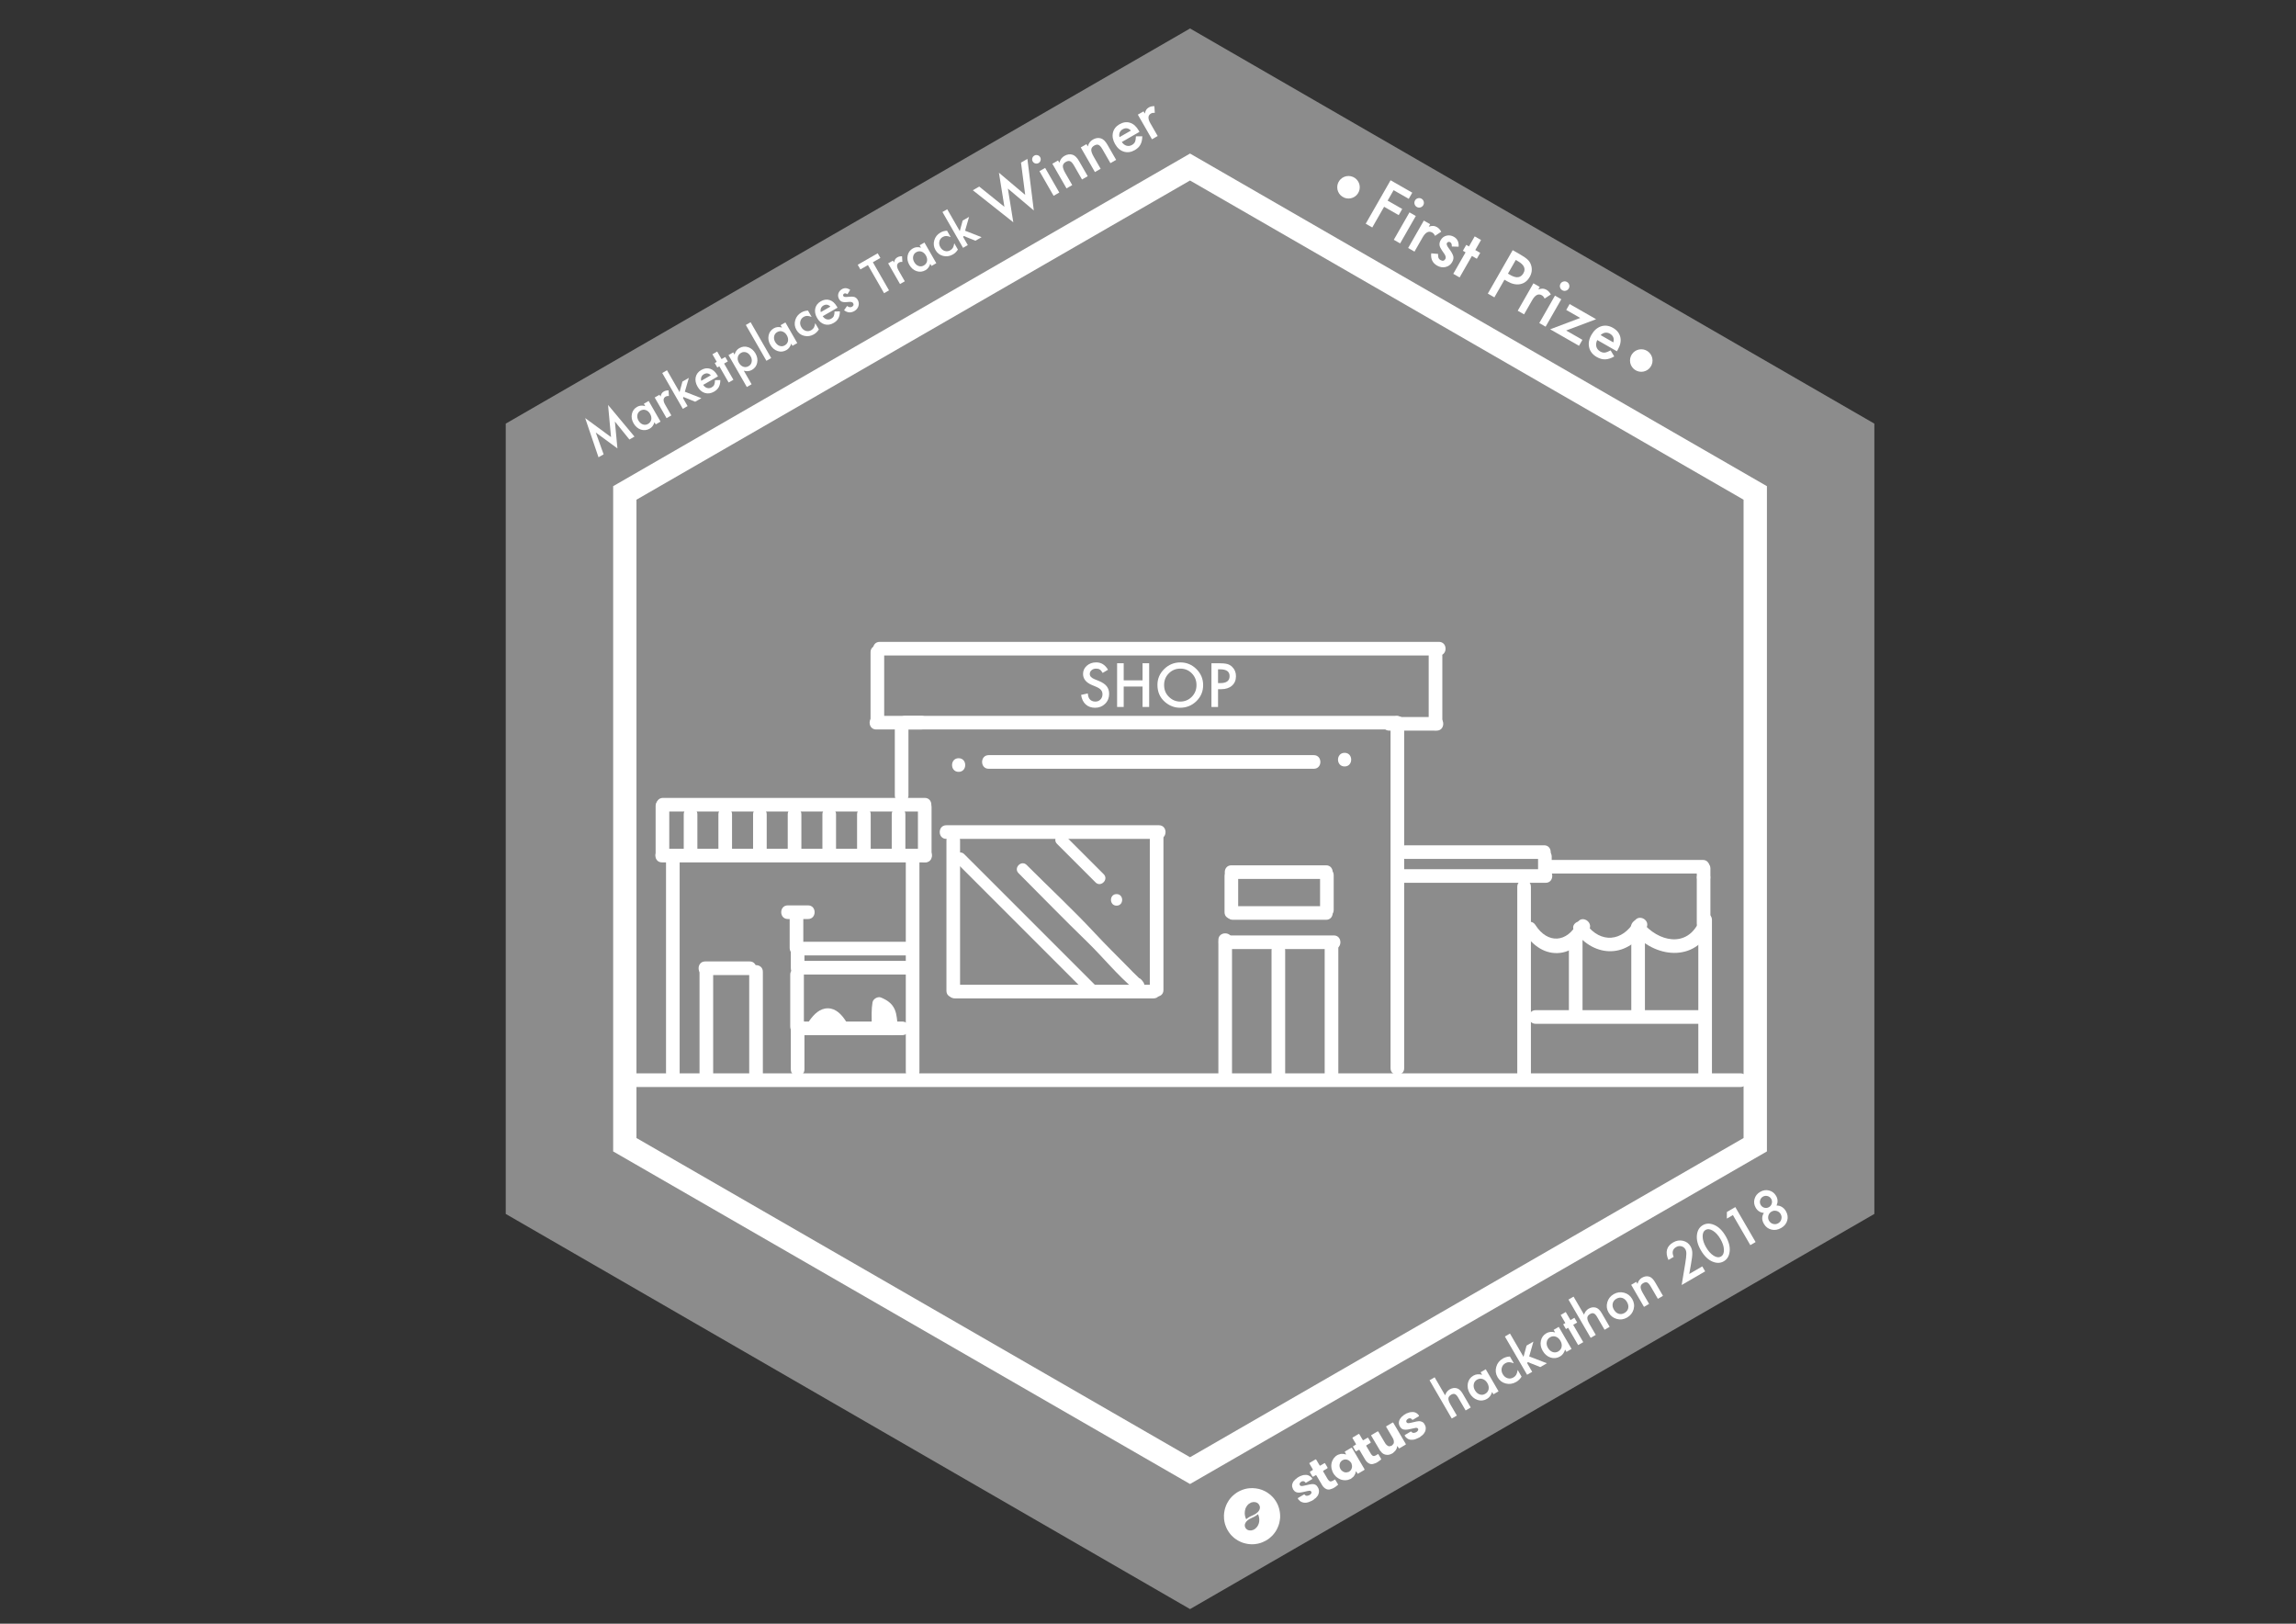 <?xml version="1.0" encoding="utf-8"?>
<!-- Generator: Adobe Illustrator 21.0.2, SVG Export Plug-In . SVG Version: 6.00 Build 0)  -->
<svg version="1.1" id="Layer_1" xmlns="http://www.w3.org/2000/svg" xmlns:xlink="http://www.w3.org/1999/xlink" x="0px" y="0px"
	 viewBox="0 0 841.89 595.28" enable-background="new 0 0 841.89 595.28" xml:space="preserve">
<rect x="0" y="0" width="841.89" height="595.28" fill="#333333" stroke="none"/>
<g>
	<polygon fill="#8C8C8C" points="436.361,589.915 185.442,445.046 185.442,155.31 436.361,10.441 687.281,155.31 687.281,445.045 	
		"/>
</g>
<g enable-background="new    ">
	<path fill="#FFFFFF" d="M436.355,56.293L224.832,178.241v243.887l211.523,121.934L647.89,422.128V178.241L436.355,56.293z
		 M639.326,417.214L436.355,534.24L233.378,417.214V183.2L436.355,66.176L639.326,183.2V417.214z"/>
</g>
<g>
	<path fill="#FFFFFF" d="M516.554,72.898l-5.55-3.176l-2.191,3.827l5.354,3.064l-1.293,2.259l-5.354-3.064l-4.339,7.583
		l-2.404-1.375l9.116-15.928l7.954,4.552L516.554,72.898z"/>
	<path fill="#FFFFFF" d="M519.144,79.188l-5.75,10.048l-2.321-1.329l5.75-10.048L519.144,79.188z M518.863,73.481
		c0.232-0.406,0.58-0.672,1.046-0.798c0.465-0.127,0.904-0.071,1.317,0.165c0.418,0.239,0.691,0.592,0.818,1.057
		c0.13,0.458,0.075,0.897-0.165,1.317s-0.593,0.692-1.058,0.818c-0.458,0.131-0.896,0.076-1.316-0.164
		c-0.42-0.24-0.692-0.593-0.819-1.058C518.561,74.353,518.619,73.907,518.863,73.481z"/>
	<path fill="#FFFFFF" d="M522.083,80.87l2.321,1.329l-0.514,0.897c0.683-0.203,1.236-0.293,1.661-0.269
		c0.435,0.021,0.884,0.164,1.345,0.427c0.611,0.35,1.138,0.916,1.576,1.696l-2.279,1.517c-0.259-0.568-0.599-0.973-1.018-1.212
		c-1.266-0.725-2.446-0.13-3.54,1.781l-2.981,5.21l-2.321-1.329L522.083,80.87z"/>
	<path fill="#FFFFFF" d="M534.846,90.448l-2.504-0.077c0.051-0.792-0.146-1.316-0.594-1.572c-0.213-0.122-0.436-0.156-0.667-0.101
		c-0.232,0.054-0.411,0.191-0.537,0.411c-0.221,0.385,0.008,1.023,0.686,1.913c0.929,1.235,1.478,2.197,1.648,2.889
		c0.17,0.691,0.039,1.414-0.395,2.171c-0.555,0.97-1.377,1.577-2.466,1.821c-1.049,0.222-2.065,0.05-3.049-0.512
		c-1.686-0.965-2.407-2.469-2.169-4.515l2.507,0.216c-0.001,0.639,0.034,1.065,0.104,1.278c0.133,0.423,0.396,0.747,0.787,0.971
		c0.784,0.449,1.381,0.316,1.79-0.399c0.236-0.413,0.154-0.971-0.247-1.675c-0.166-0.25-0.335-0.498-0.506-0.742
		c-0.172-0.244-0.344-0.493-0.518-0.748c-0.485-0.716-0.771-1.317-0.856-1.805c-0.11-0.62,0.022-1.26,0.4-1.921
		c0.5-0.873,1.213-1.424,2.138-1.652c0.938-0.221,1.845-0.081,2.719,0.419C534.403,87.551,534.979,88.763,534.846,90.448z"/>
	<path fill="#FFFFFF" d="M539.713,93.836l-4.511,7.882l-2.32-1.328l4.511-7.882l-0.991-0.566l1.239-2.167l0.991,0.567l2.108-3.683
		l2.32,1.328l-2.108,3.683l1.806,1.033l-1.239,2.166L539.713,93.836z"/>
	<path fill="#FFFFFF" d="M551.654,102.547l-3.701,6.468l-2.404-1.375l9.116-15.928l2.724,1.559c1.334,0.763,2.288,1.433,2.863,2.008
		c0.582,0.58,0.985,1.277,1.214,2.092c0.402,1.418,0.214,2.808-0.565,4.169c-0.835,1.458-1.984,2.334-3.449,2.628
		c-1.464,0.294-3.025-0.033-4.684-0.982L551.654,102.547z M552.93,100.319l0.897,0.514c2.207,1.263,3.798,1.046,4.771-0.652
		c0.94-1.644,0.272-3.118-2.004-4.42l-0.794-0.455L552.93,100.319z"/>
	<path fill="#FFFFFF" d="M562.265,103.868l2.322,1.328l-0.514,0.898c0.682-0.203,1.235-0.293,1.661-0.269
		c0.434,0.021,0.883,0.164,1.344,0.427c0.612,0.35,1.138,0.916,1.576,1.697l-2.279,1.517c-0.259-0.568-0.599-0.973-1.017-1.213
		c-1.267-0.725-2.446-0.13-3.54,1.782l-2.981,5.209l-2.322-1.329L562.265,103.868z"/>
	<path fill="#FFFFFF" d="M572.489,109.72l-5.75,10.048l-2.321-1.329l5.75-10.048L572.489,109.72z M572.209,104.013
		c0.232-0.406,0.58-0.672,1.046-0.799c0.465-0.126,0.904-0.071,1.317,0.165c0.418,0.239,0.691,0.592,0.817,1.057
		c0.131,0.458,0.076,0.897-0.164,1.316s-0.593,0.693-1.059,0.819c-0.457,0.131-0.896,0.076-1.315-0.164s-0.692-0.593-0.819-1.058
		C571.906,104.885,571.965,104.439,572.209,104.013z"/>
	<path fill="#FFFFFF" d="M574.262,121.17l5.973,3.418l-1.251,2.187l-10.573-6.052l11.021-4.155l-5.128-2.935l1.239-2.167
		l9.718,5.563L574.262,121.17z"/>
	<path fill="#FFFFFF" d="M592.874,128.781l-7.201-4.121c-0.41,0.861-0.519,1.671-0.323,2.431c0.199,0.753,0.67,1.342,1.413,1.768
		c0.577,0.33,1.134,0.466,1.669,0.408c0.53-0.062,1.244-0.33,2.144-0.8l1.334,2.215c-0.598,0.342-1.17,0.602-1.719,0.776
		c-0.546,0.176-1.081,0.271-1.603,0.288c-0.521,0.018-1.035-0.047-1.546-0.193c-0.51-0.145-1.026-0.368-1.55-0.667
		c-1.499-0.858-2.428-2.028-2.783-3.511c-0.354-1.489-0.071-3.035,0.846-4.638c0.909-1.589,2.087-2.623,3.528-3.103
		c1.442-0.461,2.897-0.273,4.362,0.565c1.479,0.847,2.378,1.987,2.698,3.421c0.317,1.424,0.001,2.964-0.947,4.622L592.874,128.781z
		 M591.576,125.52c0.387-1.423-0.041-2.489-1.279-3.197c-0.282-0.162-0.57-0.27-0.867-0.326s-0.593-0.061-0.888-0.015
		c-0.297,0.045-0.581,0.14-0.854,0.284c-0.275,0.145-0.533,0.34-0.774,0.585L591.576,125.52z"/>
</g>
<g>
	<g>
		<path fill="#FFFFFF" d="M230.714,398.508c105.759,0,211.517,0,317.276,0c30.079,0,60.158,0,90.237,0c3.217,0,3.223-5,0-5
			c-104.785,0-209.57,0-314.356,0c-31.053,0-62.105,0-93.158,0C227.496,393.508,227.491,398.508,230.714,398.508L230.714,398.508z"
			/>
	</g>
</g>
<g>
	<g>
		<path fill="#FFFFFF" d="M249.213,393.324c0-26.412,0-52.823,0-79.235c0-3.217-5-3.223-5,0c0,26.412,0,52.823,0,79.235
			C244.213,396.541,249.213,396.547,249.213,393.324L249.213,393.324z"/>
	</g>
</g>
<g>
	<g>
		<path fill="#FFFFFF" d="M246.75,311.165c-1.339,0-2.677,0-4.016,0c-3.217,0-3.223,5,0,5c4.637,0,9.274,0,13.91,0
			c3.217,0,3.223-5,0-5c-0.186,0-0.373,0-0.559,0c-3.217,0-3.223,5,0,5c27.737,0,55.474,0,83.21,0c3.217,0,3.223-5,0-5
			c-27.737,0-55.474,0-83.21,0c-3.217,0-3.223,5,0,5c0.186,0,0.373,0,0.559,0c3.217,0,3.223-5,0-5c-4.637,0-9.274,0-13.91,0
			c-3.217,0-3.223,5,0,5c1.339,0,2.677,0,4.016,0C249.967,316.165,249.972,311.165,246.75,311.165L246.75,311.165z"/>
	</g>
</g>
<g>
	<g>
		<path fill="#FFFFFF" d="M337.135,392.901c0-25.847,0-51.694,0-77.54c0-3.217-5-3.223-5,0c0,25.847,0,51.694,0,77.54
			C332.135,396.118,337.135,396.123,337.135,392.901L337.135,392.901z"/>
	</g>
</g>
<g>
	<g>
		<path fill="#FFFFFF" d="M245.4,313.454c0-6.003,0-12.005,0-18.008c0-3.217-5-3.223-5,0c0,6.003,0,12.005,0,18.008
			C240.4,316.671,245.4,316.676,245.4,313.454L245.4,313.454z"/>
	</g>
</g>
<g>
	<g>
		<path fill="#FFFFFF" d="M243.111,297.522c31.991,0,63.981,0,95.972,0c3.217,0,3.223-5,0-5c-31.991,0-63.981,0-95.972,0
			C239.894,292.522,239.889,297.522,243.111,297.522L243.111,297.522z"/>
	</g>
</g>
<g>
	<g>
		<path fill="#FFFFFF" d="M341.583,313.665c0-5.932,0-11.864,0-17.796c0-3.217-5-3.223-5,0c0,5.932,0,11.864,0,17.796
			C336.583,316.883,341.583,316.888,341.583,313.665L341.583,313.665z"/>
	</g>
</g>
<g>
	<g>
		<path fill="#FFFFFF" d="M261.502,393.96c0-12.923,0-25.847,0-38.77c0-3.217-5-3.223-5,0c0,12.923,0,25.847,0,38.77
			C256.502,397.177,261.502,397.182,261.502,393.96L261.502,393.96z"/>
	</g>
</g>
<g>
	<g>
		<path fill="#FFFFFF" d="M258.578,357.478c5.437,0,10.875,0,16.312,0c3.217,0,3.223-5,0-5c-5.437,0-10.875,0-16.312,0
			C255.361,352.478,255.355,357.478,258.578,357.478L258.578,357.478z"/>
	</g>
</g>
<g>
	<g>
		<path fill="#FFFFFF" d="M279.721,394.596c0-12.782,0-25.564,0-38.347c0-3.217-5-3.223-5,0c0,12.782,0,25.564,0,38.347
			C274.721,397.813,279.721,397.818,279.721,394.596L279.721,394.596z"/>
	</g>
</g>
<g>
	<g>
		<path fill="#FFFFFF" d="M292.686,357.266c13.7,0,27.401,0,41.101,0c3.217,0,3.223-5,0-5c-13.7,0-27.401,0-41.101,0
			C289.469,352.266,289.464,357.266,292.686,357.266L292.686,357.266z"/>
	</g>
</g>
<g>
	<g>
		<path fill="#FFFFFF" d="M289.975,347.987c0,2.33,0,4.661,0,6.991c0,3.217,5,3.223,5,0c0-2.33,0-4.661,0-6.991
			C294.975,344.769,289.975,344.764,289.975,347.987L289.975,347.987z"/>
	</g>
</g>
<g>
	<g>
		<path fill="#FFFFFF" d="M333.152,345.274c-12.782,0-25.564,0-38.347,0c-3.217,0-3.223,5,0,5c12.782,0,25.564,0,38.347,0
			C336.369,350.274,336.374,345.274,333.152,345.274L333.152,345.274z"/>
	</g>
</g>
<g>
	<g>
		<path fill="#FFFFFF" d="M294.552,347.563c0-3.672,0-7.344,0-11.017c0-3.217-5-3.223-5,0c0,3.672,0,7.344,0,11.017
			C289.552,350.78,294.552,350.785,294.552,347.563L294.552,347.563z"/>
	</g>
</g>
<g>
	<g>
		<path fill="#FFFFFF" d="M288.873,336.927c2.472,0,4.943,0,7.415,0c3.217,0,3.223-5,0-5c-2.472,0-4.943,0-7.415,0
			C285.656,331.927,285.65,336.927,288.873,336.927L288.873,336.927z"/>
	</g>
</g>
<g>
	<g>
		<path fill="#FFFFFF" d="M289.763,357.308c0,6.356,0,12.711,0,19.067c0,3.217,5,3.223,5,0c0-6.356,0-12.711,0-19.067
			C294.763,354.091,289.763,354.086,289.763,357.308L289.763,357.308z"/>
	</g>
</g>
<g>
	<g>
		<path fill="#FFFFFF" d="M293.534,379.511c12.429,0,24.858,0,37.288,0c3.217,0,3.223-5,0-5c-12.429,0-24.858,0-37.288,0
			C290.317,374.511,290.311,379.511,293.534,379.511L293.534,379.511z"/>
	</g>
</g>
<g>
	<g>
		<path fill="#FFFFFF" d="M289.975,375.528c0,5.508,0,11.016,0,16.525c0,3.217,5,3.223,5,0c0-5.508,0-11.016,0-16.525
			C294.975,372.311,289.975,372.306,289.975,375.528L289.975,375.528z"/>
	</g>
</g>
<g>
	<g>
		<path fill="#FFFFFF" d="M301.201,376.578c0.473-0.646,1.417-1.985,2.37-1.913c0.974,0.073,1.752,1.419,2.211,2.125
			c1.747,2.688,6.078,0.185,4.317-2.524c-1.487-2.287-3.577-4.583-6.529-4.602c-2.959-0.019-5.066,2.177-6.687,4.389
			C294.98,376.653,299.317,379.15,301.201,376.578L301.201,376.578z"/>
	</g>
</g>
<g>
	<g>
		<path fill="#FFFFFF" d="M324.635,375.316c-0.014-2.157-0.246-4.402,0.123-6.538c-1.025,0.582-2.05,1.164-3.075,1.746
			c2.791,1.143,2.349,4.638,2.703,7.152c0.19,1.347,1.891,2.058,3.075,1.746c1.442-0.38,1.934-1.745,1.746-3.075
			c-0.3-2.13-0.268-4.342-1.166-6.336c-0.995-2.212-2.844-3.412-5.03-4.308c-1.169-0.479-2.865,0.529-3.075,1.746
			c-0.452,2.62-0.319,5.223-0.301,7.868C319.656,378.532,324.656,378.54,324.635,375.316L324.635,375.316z"/>
	</g>
</g>
<g>
	<g>
		<path fill="#FFFFFF" d="M300.817,375.85c0.383,0.182,0.776,0.352,1.176,0.492c0.085,0.03,0.17,0.059,0.255,0.086
			c0.48,0.15-0.571-0.275-0.019-0.013c1.179,0.56,2.753,0.366,3.42-0.897c0.588-1.113,0.364-2.822-0.897-3.42
			c-0.383-0.182-0.775-0.351-1.175-0.491c-0.085-0.03-0.17-0.059-0.255-0.086c-0.48-0.15,0.571,0.275,0.018,0.012
			c-1.179-0.561-2.754-0.365-3.42,0.897C299.331,373.544,299.556,375.25,300.817,375.85L300.817,375.85z"/>
	</g>
</g>
<g>
	<g>
		<path fill="#FFFFFF" d="M322.237,373.259c0.107,0.214,0.214,0.428,0.319,0.644c0.058,0.12,0.35,0.772,0.165,0.34
			c-0.178-0.415,0.002,0.061,0.039,0.174c0.147,0.433-0.032-0.694-0.018-0.16c0.034,1.306,1.125,2.562,2.5,2.5
			c1.325-0.059,2.537-1.099,2.5-2.5c-0.034-1.283-0.628-2.399-1.188-3.522c-0.585-1.173-2.338-1.595-3.42-0.897
			C321.934,370.612,321.611,372.004,322.237,373.259L322.237,373.259z"/>
	</g>
</g>
<g>
	<g>
		<path fill="#FFFFFF" d="M255.711,312.394c0-4.614,0-9.228,0-13.842c0-3.217-5-3.223-5,0c0,4.614,0,9.228,0,13.842
			C250.711,315.612,255.711,315.617,255.711,312.394L255.711,312.394z"/>
	</g>
</g>
<g>
	<g>
		<path fill="#FFFFFF" d="M268.422,312.394c0-4.614,0-9.228,0-13.842c0-3.217-5-3.223-5,0c0,4.614,0,9.228,0,13.842
			C263.422,315.612,268.422,315.617,268.422,312.394L268.422,312.394z"/>
	</g>
</g>
<g>
	<g>
		<path fill="#FFFFFF" d="M281.134,312.394c0-4.614,0-9.228,0-13.842c0-3.217-5-3.223-5,0c0,4.614,0,9.228,0,13.842
			C276.134,315.612,281.134,315.617,281.134,312.394L281.134,312.394z"/>
	</g>
</g>
<g>
	<g>
		<path fill="#FFFFFF" d="M293.845,312.394c0-4.614,0-9.228,0-13.842c0-3.217-5-3.223-5,0c0,4.614,0,9.228,0,13.842
			C288.845,315.612,293.845,315.617,293.845,312.394L293.845,312.394z"/>
	</g>
</g>
<g>
	<g>
		<path fill="#FFFFFF" d="M306.557,312.394c0-4.614,0-9.228,0-13.842c0-3.217-5-3.223-5,0c0,4.614,0,9.228,0,13.842
			C301.557,315.612,306.557,315.617,306.557,312.394L306.557,312.394z"/>
	</g>
</g>
<g>
	<g>
		<path fill="#FFFFFF" d="M319.268,312.394c0-4.614,0-9.228,0-13.842c0-3.217-5-3.223-5,0c0,4.614,0,9.228,0,13.842
			C314.268,315.612,319.268,315.617,319.268,312.394L319.268,312.394z"/>
	</g>
</g>
<g>
	<g>
		<path fill="#FFFFFF" d="M331.98,312.394c0-4.614,0-9.228,0-13.842c0-3.217-5-3.223-5,0c0,4.614,0,9.228,0,13.842
			C326.98,315.612,331.98,315.617,331.98,312.394L331.98,312.394z"/>
	</g>
</g>
<g>
	<g>
		<path fill="#FFFFFF" d="M333.109,291.632c0-8.051,0-16.101,0-24.152c0-3.217-5-3.223-5,0c0,8.051,0,16.101,0,24.152
			C328.109,294.849,333.109,294.855,333.109,291.632L333.109,291.632z"/>
	</g>
</g>
<g>
	<g>
		<path fill="#FFFFFF" d="M331.881,267.438c60.026,0,120.053,0,180.079,0c3.217,0,3.223-5,0-5c-60.026,0-120.053,0-180.079,0
			C328.663,262.438,328.658,267.438,331.881,267.438L331.881,267.438z"/>
	</g>
</g>
<g>
	<g>
		<path fill="#FFFFFF" d="M509.883,264.938c0,42.23,0,84.461,0,126.691c0,3.217,5,3.223,5,0c0-0.141,0-0.283,0-0.424
			c0-3.217-5-3.223-5,0c0,0.141,0,0.283,0,0.424c0,3.217,5,3.223,5,0c0-42.23,0-84.461,0-126.691
			C514.883,261.721,509.883,261.716,509.883,264.938L509.883,264.938z"/>
	</g>
</g>
<g>
	<g>
		<path fill="#FFFFFF" d="M451.75,395.443c0-16.949,0-33.897,0-50.846c0-3.217-5-3.223-5,0c0,16.949,0,33.897,0,50.846
			C446.75,398.66,451.75,398.665,451.75,395.443L451.75,395.443z"/>
	</g>
</g>
<g>
	<g>
		<path fill="#FFFFFF" d="M449.25,347.944c13.276,0,26.553,0,39.829,0c3.217,0,3.223-5,0-5c-13.276,0-26.553,0-39.829,0
			C446.033,342.944,446.027,347.944,449.25,347.944L449.25,347.944z"/>
	</g>
</g>
<g>
	<g>
		<path fill="#FFFFFF" d="M485.731,346.716c0,16.101,0,32.202,0,48.303c0,3.217,5,3.223,5,0c0-16.101,0-32.202,0-48.303
			C490.731,343.498,485.731,343.493,485.731,346.716L485.731,346.716z"/>
	</g>
</g>
<g>
	<g>
		<path fill="#FFFFFF" d="M471.241,394.172c0-15.254,0-30.507,0-45.761c0-3.217-5-3.223-5,0c0,15.254,0,30.508,0,45.761
			C466.241,397.389,471.241,397.394,471.241,394.172L471.241,394.172z"/>
	</g>
</g>
<g>
	<g>
		<path fill="#FFFFFF" d="M337.812,262.438c-5.508,0-11.016,0-16.525,0c-3.217,0-3.223,5,0,5c5.508,0,11.016,0,16.525,0
			C341.03,267.438,341.035,262.438,337.812,262.438L337.812,262.438z"/>
	</g>
</g>
<g>
	<g>
		<path fill="#FFFFFF" d="M324.211,263.667c0-8.192,0-16.384,0-24.576c0-3.217-5-3.223-5,0c0,8.192,0,16.384,0,24.576
			C319.211,266.884,324.211,266.89,324.211,263.667L324.211,263.667z"/>
	</g>
</g>
<g>
	<g>
		<path fill="#FFFFFF" d="M322.559,240.32c68.36,0,136.719,0,205.079,0c3.217,0,3.223-5,0-5c-68.36,0-136.719,0-205.079,0
			C319.342,235.32,319.336,240.32,322.559,240.32L322.559,240.32z"/>
	</g>
</g>
<g>
	<g>
		<path fill="#FFFFFF" d="M509.418,267.862c5.791,0,11.582,0,17.372,0c3.217,0,3.223-5,0-5c-5.791,0-11.582,0-17.372,0
			C506.2,262.862,506.195,267.862,509.418,267.862L509.418,267.862z"/>
	</g>
</g>
<g>
	<g>
		<path fill="#FFFFFF" d="M528.867,265.362c0-8.333,0-16.666,0-25c0-3.217-5-3.223-5,0c0,8.333,0,16.666,0,25
			C523.867,268.579,528.867,268.585,528.867,265.362L528.867,265.362z"/>
	</g>
</g>
<g>
	<g>
		<path fill="#FFFFFF" d="M346.993,307.55c25.988,0,51.976,0,77.964,0c3.217,0,3.223-5,0-5c-25.988,0-51.976,0-77.964,0
			C343.775,302.55,343.77,307.55,346.993,307.55L346.993,307.55z"/>
	</g>
</g>
<g>
	<g>
		<path fill="#FFFFFF" d="M421.609,305.615c0,19.115,0,38.229,0,57.344c0,3.217,5,3.223,5,0c0-19.115,0-38.229,0-57.344
			C426.609,302.397,421.609,302.392,421.609,305.615L421.609,305.615z"/>
	</g>
</g>
<g>
	<g>
		<path fill="#FFFFFF" d="M422.979,361.023c-24.293,0-48.586,0-72.879,0c-3.217,0-3.223,5,0,5c24.293,0,48.586,0,72.879,0
			C426.197,366.023,426.202,361.023,422.979,361.023L422.979,361.023z"/>
	</g>
</g>
<g>
	<g>
		<path fill="#FFFFFF" d="M352.035,363.24c0-18.361,0-36.722,0-55.083c0-3.217-5-3.223-5,0c0,18.361,0,36.722,0,55.083
			C347.035,366.457,352.035,366.463,352.035,363.24L352.035,363.24z"/>
	</g>
</g>
<g>
	<g>
		<path fill="#FFFFFF" d="M449.01,321.151c0,4.426,0,8.851,0,13.277c0,3.217,5,3.223,5,0c0-4.426,0-8.851,0-13.277
			C454.01,317.933,449.01,317.928,449.01,321.151L449.01,321.151z"/>
	</g>
</g>
<g>
	<g>
		<path fill="#FFFFFF" d="M451.51,322.239c11.582,0,23.163,0,34.745,0c3.217,0,3.223-5,0-5c-11.582,0-23.163,0-34.745,0
			C448.293,317.239,448.288,322.239,451.51,322.239L451.51,322.239z"/>
	</g>
</g>
<g>
	<g>
		<path fill="#FFFFFF" d="M452.075,337.21c11.393,0,22.786,0,34.18,0c3.217,0,3.223-5,0-5c-11.393,0-22.786,0-34.18,0
			C448.858,332.21,448.853,337.21,452.075,337.21L452.075,337.21z"/>
	</g>
</g>
<g>
	<g>
		<path fill="#FFFFFF" d="M489.037,333.58c0-4.237,0-8.474,0-12.711c0-3.217-5-3.223-5,0c0,4.237,0,8.474,0,12.711
			C484.037,336.797,489.037,336.803,489.037,333.58L489.037,333.58z"/>
	</g>
</g>
<g>
	<g>
		<path fill="#FFFFFF" d="M351.513,282.975c3.217,0,3.223-5,0-5C348.296,277.975,348.29,282.975,351.513,282.975L351.513,282.975z"
			/>
	</g>
</g>
<g>
	<g>
		<path fill="#FFFFFF" d="M362.529,281.845c39.735,0,79.471,0,119.206,0c3.217,0,3.223-5,0-5c-39.735,0-79.471,0-119.206,0
			C359.312,276.845,359.307,281.845,362.529,281.845L362.529,281.845z"/>
	</g>
</g>
<g>
	<g>
		<path fill="#FFFFFF" d="M493.035,280.997c3.217,0,3.223-5,0-5C489.817,275.997,489.812,280.997,493.035,280.997L493.035,280.997z"
			/>
	</g>
</g>
<g>
	<g>
		<path fill="#FFFFFF" d="M514.502,323.652c17.42,0,34.839,0,52.259,0c3.217,0,3.223-5,0-5c-17.42,0-34.839,0-52.259,0
			C511.285,318.652,511.279,323.652,514.502,323.652L514.502,323.652z"/>
	</g>
</g>
<g>
	<g>
		<path fill="#FFFFFF" d="M561.351,394.878c0-23.258,0-46.515,0-69.773c0-3.217-5-3.223-5,0c0,23.258,0,46.515,0,69.773
			C556.351,398.096,561.351,398.101,561.351,394.878L561.351,394.878z"/>
	</g>
</g>
<g>
	<g>
		<path fill="#FFFFFF" d="M515.35,314.894c16.949,0,33.897,0,50.846,0c3.217,0,3.223-5,0-5c-16.949,0-33.897,0-50.846,0
			C512.132,309.894,512.127,314.894,515.35,314.894L515.35,314.894z"/>
	</g>
</g>
<g>
	<g>
		<path fill="#FFFFFF" d="M568.977,319.739c0-1.898,0-3.797,0-5.695c0-3.217-5-3.223-5,0c0,0.015,0,0.03,0,0.045
			c0,3.217,5,3.223,5,0c0-0.015,0-0.03,0-0.045c0-3.217-5-3.223-5,0c0,1.898,0,3.797,0,5.695
			C563.977,322.956,568.977,322.962,568.977,319.739L568.977,319.739z"/>
	</g>
</g>
<g>
	<g>
		<path fill="#FFFFFF" d="M627.168,338.665c0-5.555,0-11.11,0-16.666c0-3.217-5-3.223-5,0c0,5.555,0,11.11,0,16.666
			C622.168,341.882,627.168,341.888,627.168,338.665L627.168,338.665z"/>
	</g>
</g>
<g>
	<g>
		<path fill="#FFFFFF" d="M568.174,320.262c18.737,0,37.475,0,56.212,0c3.217,0,3.223-5,0-5c-18.737,0-37.475,0-56.212,0
			C564.956,315.262,564.951,320.262,568.174,320.262L568.174,320.262z"/>
	</g>
</g>
<g>
	<g>
		<path fill="#FFFFFF" d="M627.168,321.434c0-1.036,0-2.072,0-3.108c0-1.308-1.15-2.56-2.5-2.5c-1.354,0.061-2.5,1.098-2.5,2.5
			c0,1.036,0,2.072,0,3.108c0,1.308,1.15,2.56,2.5,2.5C626.022,323.873,627.168,322.836,627.168,321.434L627.168,321.434z"/>
	</g>
</g>
<g>
	<g>
		<path fill="#FFFFFF" d="M558.67,341.622c2.762,4.342,6.945,7.931,12.363,7.796c5.398-0.134,9.41-4.09,11.727-8.644
			c1.456-2.862-2.856-5.395-4.317-2.524c-3.749,7.367-10.948,7.935-15.456,0.848C561.265,336.391,556.936,338.896,558.67,341.622
			L558.67,341.622z"/>
	</g>
</g>
<g>
	<g>
		<path fill="#FFFFFF" d="M577.313,341.339c7.472,10.152,19.875,9.928,26.351-1.13c1.63-2.782-2.69-5.302-4.317-2.524
			c-4.421,7.547-12.426,8.317-17.717,1.13C579.743,336.251,575.402,338.743,577.313,341.339L577.313,341.339z"/>
	</g>
</g>
<g>
	<g>
		<path fill="#FFFFFF" d="M598.608,341.563c7.798,9.73,23.178,11.476,28.784-1.354c1.276-2.92-3.031-5.468-4.317-2.524
			c-4.369,9.998-15.073,7.651-20.931,0.342C600.132,335.517,596.614,339.075,598.608,341.563L598.608,341.563z"/>
	</g>
</g>
<g>
	<g>
		<path fill="#FFFFFF" d="M598.158,342.62c0,9.51,0,19.021,0,28.531c0,3.217,5,3.223,5,0c0-9.51,0-19.02,0-28.531
			C603.158,339.402,598.158,339.397,598.158,342.62L598.158,342.62z"/>
	</g>
</g>
<g>
	<g>
		<path fill="#FFFFFF" d="M575.277,344.597c0,9.134,0,18.267,0,27.401c0,3.217,5,3.223,5,0c0-9.134,0-18.267,0-27.401
			C580.277,341.38,575.277,341.374,575.277,344.597L575.277,344.597z"/>
	</g>
</g>
<g>
	<g>
		<path fill="#FFFFFF" d="M563.089,375.345c20.244,0,40.488,0,60.732,0c3.217,0,3.223-5,0-5c-20.244,0-40.488,0-60.732,0
			C559.871,370.345,559.866,375.345,563.089,375.345L563.089,375.345z"/>
	</g>
</g>
<g>
	<g>
		<path fill="#FFFFFF" d="M622.733,337.253c0,18.832,0,37.663,0,56.495c0,3.217,5,3.223,5,0c0-18.832,0-37.663,0-56.495
			C627.733,334.036,622.733,334.03,622.733,337.253L622.733,337.253z"/>
	</g>
</g>
<g>
	<path fill="#FFFFFF" d="M406.282,245.541l-1.962,1.163c-0.367-0.637-0.717-1.052-1.049-1.246c-0.347-0.222-0.793-0.333-1.34-0.333
		c-0.671,0-1.229,0.19-1.671,0.571c-0.443,0.374-0.665,0.844-0.665,1.412c0,0.782,0.582,1.412,1.744,1.89l1.6,0.654
		c1.301,0.526,2.253,1.168,2.854,1.926c0.603,0.758,0.903,1.687,0.903,2.788c0,1.474-0.491,2.692-1.474,3.655
		c-0.99,0.969-2.219,1.453-3.687,1.453c-1.391,0-2.54-0.412-3.446-1.235c-0.893-0.824-1.45-1.983-1.672-3.478l2.45-0.54
		c0.11,0.941,0.305,1.592,0.582,1.952c0.498,0.692,1.225,1.038,2.18,1.038c0.755,0,1.381-0.252,1.879-0.758
		c0.499-0.505,0.748-1.146,0.748-1.921c0-0.312-0.043-0.597-0.13-0.856s-0.222-0.499-0.405-0.716
		c-0.183-0.218-0.42-0.422-0.711-0.613c-0.291-0.19-0.637-0.372-1.038-0.545l-1.547-0.644c-2.194-0.928-3.291-2.284-3.291-4.07
		c0-1.205,0.46-2.211,1.381-3.021c0.92-0.816,2.065-1.225,3.437-1.225C403.801,242.841,405.244,243.741,406.282,245.541z"/>
	<path fill="#FFFFFF" d="M412.034,249.424h6.914v-6.271h2.42v16.03h-2.42v-7.486h-6.914v7.486h-2.419v-16.03h2.419V249.424z"/>
	<path fill="#FFFFFF" d="M424.409,251.095c0-2.256,0.827-4.194,2.481-5.814c1.647-1.62,3.627-2.429,5.938-2.429
		c2.284,0,4.243,0.816,5.877,2.45c1.64,1.633,2.46,3.596,2.46,5.887c0,2.305-0.823,4.26-2.471,5.866
		c-1.654,1.613-3.651,2.419-5.99,2.419c-2.07,0-3.929-0.716-5.575-2.149C425.316,255.74,424.409,253.663,424.409,251.095z
		 M426.85,251.126c0,1.772,0.595,3.229,1.785,4.371c1.184,1.142,2.551,1.713,4.102,1.713c1.682,0,3.101-0.582,4.256-1.744
		c1.156-1.177,1.734-2.609,1.734-4.298c0-1.709-0.571-3.142-1.713-4.298c-1.136-1.163-2.54-1.744-4.216-1.744
		c-1.668,0-3.076,0.582-4.226,1.744C427.424,248.019,426.85,249.438,426.85,251.126z"/>
	<path fill="#FFFFFF" d="M446.628,252.673v6.51h-2.419v-16.03h2.741c1.342,0,2.356,0.094,3.042,0.28
		c0.691,0.187,1.301,0.54,1.827,1.059c0.92,0.9,1.381,2.035,1.381,3.405c0,1.468-0.492,2.63-1.475,3.489
		c-0.983,0.858-2.309,1.287-3.977,1.287H446.628z M446.628,250.431h0.903c2.222,0,3.333-0.854,3.333-2.564
		c0-1.654-1.146-2.481-3.437-2.481h-0.8V250.431z"/>
</g>
<g>
	<path fill="#FFFFFF" d="M401.879,361.46c-0.753-0.754-1.506-1.507-2.259-2.26l-46.045-46.044c-1.933-1.934-4.929,1.063-2.995,2.996
		l48.304,48.303C400.817,366.39,403.813,363.393,401.879,361.46z"/>
</g>
<g>
	<path fill="#FFFFFF" d="M419.271,360.128c-0.21-0.331-0.475-0.627-0.726-0.928c-0.267-0.32-0.563-0.509-0.866-0.613
		c-1.478-1.36-2.892-2.859-4.274-4.264c-3.942-4.002-7.982-7.957-11.808-12.072c-8.039-8.648-16.794-16.781-25.141-25.14
		c-1.932-1.935-4.927,1.061-2.995,2.996c8.374,8.387,16.631,16.89,25.14,25.14c5.845,5.667,11.073,12.246,17.343,17.448
		C417.695,364.149,420.643,362.289,419.271,360.128z"/>
</g>
<g>
	<path fill="#FFFFFF" d="M404.705,320.501c-4.708-4.708-9.417-9.416-14.125-14.124c-1.934-1.934-4.93,1.062-2.995,2.996
		c4.707,4.708,9.415,9.416,14.124,14.124C403.642,325.431,406.637,322.434,404.705,320.501z"/>
</g>
<g>
	<path fill="#FFFFFF" d="M409.42,327.79c-2.732,0-2.732,4.237,0,4.237C412.152,332.027,412.152,327.79,409.42,327.79z"/>
</g>
<g>
	<g>
		<circle fill="#FFFFFF" cx="601.816" cy="132.174" r="4.129"/>
	</g>
	<g>
		<circle fill="#FFFFFF" cx="494.464" cy="68.652" r="4.129"/>
	</g>
</g>
<g>
	<path fill="#FFFFFF" d="M219.457,167.643l-4.89-14.365l9.484,6.967l-1.091-11.789l9.689,11.608l-1.859,1.068l-5.324-6.584
		l0.928,9.844l-7.94-5.826l2.878,8L219.457,167.643z"/>
	<path fill="#FFFFFF" d="M236.092,148.009l1.758-1.01l4.354,7.577l-1.759,1.01l-0.456-0.793c-0.333,1.088-0.915,1.87-1.745,2.347
		c-1.048,0.602-2.131,0.72-3.25,0.356c-1.123-0.382-2.017-1.152-2.681-2.309c-0.652-1.137-0.857-2.277-0.612-3.424
		c0.245-1.148,0.877-2.016,1.898-2.603c0.882-0.506,1.882-0.598,2.999-0.273L236.092,148.009z M234.102,154.161
		c0.416,0.726,0.951,1.205,1.602,1.438c0.664,0.231,1.301,0.174,1.906-0.175c0.648-0.372,1.045-0.896,1.188-1.571
		c0.135-0.69-0.002-1.391-0.41-2.102s-0.945-1.182-1.609-1.414c-0.658-0.222-1.307-0.15-1.945,0.216
		c-0.602,0.346-0.973,0.863-1.115,1.553C233.582,152.796,233.711,153.481,234.102,154.161z"/>
	<path fill="#FFFFFF" d="M240.059,145.73l1.751-1.006l0.39,0.678c0.127-0.521,0.279-0.917,0.457-1.185
		c0.18-0.275,0.443-0.513,0.791-0.713c0.461-0.265,1.03-0.392,1.705-0.38l0.121,2.064c-0.47-0.048-0.862,0.019-1.179,0.2
		c-0.954,0.548-1.018,1.542-0.188,2.984l2.256,3.929l-1.75,1.006L240.059,145.73z"/>
	<path fill="#FFFFFF" d="M244.573,135.74l4.603,8.012l1.059-3.866l2.349-1.35l-1.462,5.073l6.056,2.366l-2.271,1.305l-4.341-1.758
		l-0.119,0.44l1.676,2.917l-1.751,1.006l-7.548-13.139L244.573,135.74z"/>
	<path fill="#FFFFFF" d="M263.266,137.987l-5.43,3.119c0.404,0.595,0.891,0.974,1.46,1.138c0.566,0.157,1.13,0.075,1.689-0.247
		c0.436-0.25,0.736-0.562,0.903-0.933c0.16-0.368,0.259-0.935,0.295-1.7l1.951-0.025c-0.004,0.521-0.055,0.992-0.148,1.416
		c-0.096,0.424-0.236,0.808-0.424,1.154c-0.188,0.347-0.426,0.656-0.716,0.933c-0.289,0.277-0.632,0.529-1.025,0.755
		c-1.131,0.649-2.246,0.808-3.349,0.475c-1.104-0.338-2.004-1.111-2.697-2.32c-0.688-1.197-0.914-2.357-0.676-3.479
		c0.25-1.116,0.926-1.992,2.03-2.626c1.114-0.641,2.2-0.792,3.257-0.453c1.049,0.336,1.932,1.128,2.649,2.378L263.266,137.987z
		 M260.646,137.588c-0.78-0.793-1.637-0.922-2.57-0.386c-0.213,0.122-0.394,0.27-0.543,0.441c-0.15,0.173-0.266,0.363-0.349,0.573
		s-0.13,0.432-0.14,0.665c-0.012,0.233,0.018,0.477,0.086,0.726L260.646,137.588z"/>
	<path fill="#FFFFFF" d="M265.51,133.285l3.413,5.942l-1.75,1.005l-3.413-5.942l-0.748,0.429l-0.938-1.635l0.747-0.429l-1.595-2.776
		l1.75-1.005l1.595,2.776l1.361-0.782l0.939,1.635L265.51,133.285z"/>
	<path fill="#FFFFFF" d="M275.594,140.879l-1.75,1.005l-6.722-11.7l1.75-1.005l0.474,0.825c0.295-1.085,0.879-1.881,1.755-2.384
		c1.042-0.599,2.122-0.707,3.237-0.328c1.122,0.369,2.017,1.135,2.684,2.296c0.652,1.136,0.857,2.278,0.612,3.425
		c-0.242,1.139-0.877,2.003-1.903,2.593c-0.887,0.51-1.885,0.611-2.992,0.302L275.594,140.879z M275.236,130.624
		c-0.416-0.726-0.953-1.203-1.609-1.434c-0.664-0.231-1.3-0.174-1.906,0.175c-0.644,0.369-1.036,0.893-1.18,1.567
		c-0.143,0.676-0.006,1.376,0.41,2.102c0.409,0.712,0.945,1.184,1.609,1.415c0.653,0.225,1.302,0.153,1.945-0.217
		c0.606-0.348,0.976-0.865,1.107-1.547C275.756,131.996,275.631,131.309,275.236,130.624z"/>
	<path fill="#FFFFFF" d="M275.23,118.13l7.547,13.139l-1.75,1.005l-7.547-13.139L275.23,118.13z"/>
	<path fill="#FFFFFF" d="M286.228,119.21l1.758-1.01l4.353,7.577l-1.758,1.01l-0.455-0.793c-0.334,1.088-0.916,1.87-1.746,2.347
		c-1.047,0.602-2.131,0.721-3.25,0.356c-1.123-0.382-2.018-1.151-2.682-2.308c-0.652-1.137-0.856-2.277-0.611-3.425
		c0.244-1.147,0.877-2.015,1.898-2.602c0.881-0.506,1.881-0.597,2.998-0.273L286.228,119.21z M284.236,125.361
		c0.417,0.726,0.951,1.205,1.602,1.439c0.664,0.231,1.301,0.174,1.908-0.175c0.647-0.373,1.043-0.896,1.187-1.572
		c0.134-0.69-0.003-1.391-0.411-2.102s-0.944-1.182-1.608-1.414c-0.659-0.222-1.308-0.15-1.944,0.216
		c-0.603,0.346-0.975,0.863-1.116,1.553C283.719,123.997,283.846,124.682,284.236,125.361z"/>
	<path fill="#FFFFFF" d="M296.279,113.871l1.336,2.326c-0.68-0.259-1.229-0.388-1.65-0.387c-0.418-0.008-0.838,0.108-1.258,0.35
		c-0.658,0.378-1.072,0.924-1.243,1.635c-0.171,0.712-0.056,1.415,0.343,2.109c0.408,0.712,0.953,1.175,1.636,1.39
		c0.687,0.212,1.36,0.129,2.019-0.25c0.421-0.241,0.739-0.545,0.957-0.911c0.209-0.354,0.379-0.907,0.506-1.656l1.328,2.31
		c-0.5,0.777-1.104,1.369-1.814,1.777c-1.172,0.673-2.37,0.857-3.594,0.553c-1.226-0.309-2.163-1.03-2.813-2.16
		c-0.649-1.131-0.798-2.314-0.447-3.552c0.353-1.236,1.109-2.188,2.271-2.856C294.602,114.12,295.409,113.895,296.279,113.871z"/>
	<path fill="#FFFFFF" d="M307.1,112.808l-5.43,3.119c0.404,0.595,0.891,0.974,1.461,1.138c0.566,0.156,1.129,0.074,1.689-0.247
		c0.436-0.25,0.736-0.562,0.902-0.933c0.161-0.368,0.26-0.935,0.295-1.7l1.951-0.025c-0.004,0.521-0.054,0.992-0.148,1.416
		c-0.095,0.424-0.236,0.808-0.424,1.154c-0.188,0.347-0.426,0.656-0.715,0.933s-0.632,0.529-1.025,0.755
		c-1.131,0.649-2.246,0.808-3.349,0.475c-1.104-0.338-2.004-1.111-2.698-2.32c-0.688-1.197-0.913-2.357-0.676-3.48
		c0.25-1.116,0.926-1.992,2.031-2.626c1.114-0.64,2.2-0.792,3.257-0.453c1.048,0.336,1.931,1.128,2.649,2.378L307.1,112.808z
		 M304.48,112.408c-0.779-0.794-1.637-0.922-2.57-0.386c-0.213,0.123-0.393,0.27-0.543,0.442c-0.149,0.173-0.266,0.363-0.349,0.573
		c-0.083,0.21-0.13,0.432-0.14,0.666c-0.011,0.233,0.018,0.476,0.086,0.726L304.48,112.408z"/>
	<path fill="#FFFFFF" d="M311.746,106.269l-1.005,1.602c-0.497-0.334-0.913-0.406-1.251-0.213c-0.16,0.093-0.268,0.226-0.32,0.396
		c-0.053,0.173-0.031,0.341,0.064,0.507c0.166,0.291,0.669,0.385,1.506,0.283c1.158-0.134,1.994-0.125,2.51,0.028
		c0.516,0.152,0.937,0.514,1.264,1.084c0.42,0.731,0.503,1.499,0.246,2.301c-0.256,0.768-0.754,1.364-1.496,1.79
		c-1.271,0.73-2.525,0.627-3.767-0.308l1.096-1.551c0.416,0.244,0.706,0.384,0.872,0.421c0.326,0.074,0.637,0.027,0.932-0.143
		c0.592-0.339,0.732-0.779,0.423-1.319c-0.179-0.311-0.573-0.469-1.185-0.477c-0.229,0.013-0.453,0.028-0.678,0.046
		c-0.224,0.018-0.451,0.036-0.684,0.051c-0.651,0.044-1.152,0-1.502-0.129c-0.446-0.165-0.813-0.496-1.1-0.994
		c-0.378-0.658-0.465-1.333-0.261-2.021c0.214-0.696,0.65-1.233,1.31-1.612C309.689,105.453,310.699,105.54,311.746,106.269z"/>
	<path fill="#FFFFFF" d="M320.062,96.144l5.921,10.308l-1.813,1.041l-5.921-10.308l-2.761,1.586l-0.979-1.703l7.327-4.209
		l0.979,1.703L320.062,96.144z"/>
	<path fill="#FFFFFF" d="M325.666,96.555l1.751-1.005l0.39,0.678c0.127-0.521,0.279-0.917,0.457-1.185
		c0.18-0.274,0.443-0.513,0.791-0.712c0.461-0.265,1.03-0.392,1.705-0.38l0.12,2.064c-0.469-0.049-0.862,0.019-1.178,0.2
		c-0.954,0.548-1.018,1.542-0.188,2.984l2.256,3.929l-1.75,1.005L325.666,96.555z"/>
	<path fill="#FFFFFF" d="M337.211,89.923l1.758-1.01l4.353,7.577l-1.758,1.01l-0.456-0.793c-0.334,1.088-0.915,1.871-1.745,2.347
		c-1.048,0.602-2.131,0.72-3.251,0.356c-1.122-0.382-2.017-1.152-2.681-2.308c-0.652-1.137-0.856-2.277-0.612-3.424
		c0.245-1.148,0.877-2.016,1.899-2.603c0.882-0.506,1.882-0.597,2.999-0.273L337.211,89.923z M335.221,96.075
		c0.416,0.726,0.951,1.205,1.602,1.438c0.664,0.231,1.3,0.174,1.906-0.175c0.648-0.372,1.045-0.896,1.188-1.571
		c0.135-0.69-0.002-1.391-0.41-2.102s-0.945-1.182-1.609-1.414c-0.658-0.222-1.307-0.15-1.945,0.216
		c-0.602,0.346-0.973,0.863-1.115,1.553C334.701,94.711,334.83,95.396,335.221,96.075z"/>
	<path fill="#FFFFFF" d="M347.262,84.585l1.336,2.326c-0.679-0.259-1.229-0.388-1.649-0.388c-0.418-0.008-0.837,0.108-1.258,0.35
		c-0.659,0.378-1.073,0.924-1.243,1.635c-0.171,0.712-0.057,1.415,0.343,2.109c0.409,0.712,0.954,1.175,1.636,1.389
		c0.688,0.212,1.359,0.129,2.02-0.25c0.42-0.241,0.738-0.545,0.955-0.911c0.21-0.354,0.379-0.907,0.507-1.656l1.327,2.31
		c-0.499,0.777-1.104,1.369-1.814,1.777c-1.172,0.673-2.369,0.857-3.593,0.553c-1.226-0.309-2.163-1.029-2.813-2.159
		c-0.648-1.131-0.797-2.314-0.446-3.552c0.353-1.236,1.108-2.188,2.271-2.856C345.584,84.834,346.393,84.609,347.262,84.585z"/>
	<path fill="#FFFFFF" d="M347.326,76.717l4.602,8.012l1.059-3.867l2.35-1.349l-1.463,5.073l6.057,2.366l-2.271,1.305l-4.342-1.759
		l-0.119,0.441l1.676,2.917l-1.75,1.005l-7.548-13.139L347.326,76.717z"/>
	<path fill="#FFFFFF" d="M359.063,68.4l9.228,7.431l-2.003-12.506l9.628,8.126l-1.538-11.848l2.347-1.349l2.348,18.907l-9.511-8.031
		l1.994,12.362l-14.839-11.745L359.063,68.4z"/>
	<path fill="#FFFFFF" d="M378.67,59.173c-0.209-0.364-0.258-0.756-0.145-1.175s0.355-0.735,0.727-0.948
		c0.377-0.216,0.775-0.269,1.193-0.154c0.416,0.107,0.73,0.349,0.947,0.726c0.217,0.378,0.27,0.776,0.156,1.194
		c-0.107,0.416-0.35,0.731-0.727,0.948c-0.377,0.216-0.775,0.269-1.193,0.154C379.211,59.806,378.891,59.557,378.67,59.173z
		 M383.23,61.551l5.189,9.034l-2.087,1.198l-5.189-9.034L383.23,61.551z"/>
	<path fill="#FFFFFF" d="M385.875,60.032l2.096-1.205l0.479,0.835c0.313-1.144,0.929-1.978,1.844-2.503
		c1.052-0.604,2.062-0.743,3.028-0.419c0.83,0.272,1.611,1.044,2.343,2.318l3.181,5.538L396.75,65.8l-2.898-5.046
		c-0.512-0.891-0.988-1.435-1.432-1.633c-0.439-0.208-0.979-0.128-1.615,0.237c-0.693,0.398-1.053,0.909-1.08,1.533
		c-0.026,0.616,0.285,1.486,0.932,2.611l2.504,4.359l-2.096,1.205L385.875,60.032z"/>
	<path fill="#FFFFFF" d="M396.291,54.048l2.096-1.204l0.48,0.835c0.313-1.144,0.928-1.978,1.844-2.503
		c1.051-0.604,2.061-0.744,3.028-0.42c0.831,0.272,1.611,1.044,2.343,2.318l3.182,5.538l-2.097,1.204l-2.898-5.046
		c-0.512-0.891-0.989-1.435-1.433-1.632c-0.439-0.208-0.978-0.129-1.614,0.237c-0.692,0.397-1.054,0.908-1.081,1.532
		c-0.025,0.616,0.285,1.486,0.932,2.611l2.504,4.359l-2.096,1.204L396.291,54.048z"/>
	<path fill="#FFFFFF" d="M417.813,48.347l-6.475,3.719c0.482,0.709,1.063,1.162,1.74,1.356c0.676,0.188,1.348,0.09,2.016-0.293
		c0.52-0.299,0.879-0.67,1.076-1.112c0.191-0.438,0.309-1.115,0.353-2.028l2.327-0.029c-0.006,0.62-0.064,1.183-0.178,1.688
		c-0.113,0.505-0.281,0.964-0.506,1.376c-0.223,0.413-0.508,0.784-0.853,1.113c-0.346,0.33-0.753,0.63-1.223,0.899
		c-1.349,0.774-2.679,0.964-3.993,0.566c-1.316-0.403-2.389-1.325-3.217-2.767c-0.82-1.428-1.089-2.812-0.805-4.149
		c0.296-1.33,1.104-2.375,2.42-3.131c1.33-0.764,2.625-0.944,3.885-0.541c1.25,0.4,2.303,1.346,3.158,2.835L417.813,48.347z
		 M414.689,47.871c-0.93-0.946-1.951-1.099-3.064-0.459c-0.254,0.146-0.471,0.321-0.648,0.525c-0.178,0.205-0.316,0.433-0.415,0.683
		s-0.155,0.515-0.168,0.793s0.022,0.567,0.103,0.866L414.689,47.871z"/>
	<path fill="#FFFFFF" d="M417.217,42.027l2.088-1.198l0.463,0.807c0.152-0.623,0.334-1.094,0.547-1.412
		c0.214-0.33,0.527-0.613,0.941-0.85c0.551-0.316,1.229-0.467,2.035-0.453l0.143,2.459c-0.56-0.058-1.027,0.023-1.405,0.24
		c-1.138,0.653-1.213,1.84-0.226,3.559l2.691,4.685l-2.088,1.198L417.217,42.027z"/>
</g>
<g>
	<g>
		<g>
			<path fill="#FFFFFF" d="M524.182,506.026l1.867-1.085l3.838,6.609c0.317-0.984,0.877-1.708,1.68-2.174
				c0.914-0.53,1.816-0.659,2.708-0.384c0.765,0.245,1.474,0.931,2.13,2.061l2.878,4.957l-1.868,1.085l-2.777-4.783
				c-0.376-0.647-0.764-1.051-1.161-1.208c-0.399-0.157-0.853-0.087-1.362,0.209c-0.653,0.379-0.996,0.847-1.026,1.406
				c-0.023,0.561,0.256,1.339,0.834,2.335l2.271,3.911l-1.868,1.085L524.182,506.026z"/>
		</g>
		<g>
			<path fill="#FFFFFF" d="M542.914,503.086l1.877-1.09l4.696,8.088l-1.876,1.09l-0.493-0.847c-0.352,1.166-0.97,2.006-1.855,2.521
				c-1.118,0.649-2.277,0.783-3.478,0.398c-1.204-0.403-2.164-1.223-2.881-2.457c-0.705-1.213-0.928-2.433-0.673-3.663
				c0.256-1.229,0.929-2.16,2.019-2.793c0.942-0.546,2.011-0.649,3.208-0.307L542.914,503.086z M540.815,509.68
				c0.45,0.775,1.024,1.285,1.722,1.531c0.712,0.246,1.392,0.18,2.04-0.196c0.692-0.401,1.113-0.965,1.263-1.689
				c0.14-0.739-0.009-1.489-0.451-2.248c-0.44-0.758-1.016-1.26-1.729-1.505c-0.706-0.234-1.398-0.153-2.08,0.242
				c-0.642,0.373-1.038,0.928-1.187,1.666C540.254,508.222,540.393,508.954,540.815,509.68z"/>
		</g>
		<g>
			<path fill="#FFFFFF" d="M553.646,497.322l1.441,2.482c-0.728-0.273-1.317-0.408-1.768-0.405
				c-0.448-0.007-0.896,0.121-1.344,0.381c-0.703,0.408-1.144,0.993-1.323,1.755c-0.179,0.764-0.053,1.516,0.377,2.257
				c0.441,0.758,1.026,1.251,1.758,1.478c0.737,0.224,1.456,0.132,2.159-0.277c0.448-0.26,0.788-0.588,1.019-0.98
				c0.222-0.381,0.401-0.973,0.534-1.776l1.432,2.465c-0.531,0.834-1.175,1.471-1.933,1.911c-1.251,0.726-2.532,0.931-3.843,0.609
				c-1.314-0.325-2.321-1.091-3.022-2.298c-0.701-1.207-0.866-2.472-0.496-3.797c0.371-1.326,1.175-2.348,2.415-3.068
				C551.852,497.598,552.716,497.351,553.646,497.322z"/>
		</g>
		<g>
			<path fill="#FFFFFF" d="M553.675,488.901l4.966,8.552l1.113-4.143l2.508-1.457l-1.541,5.436l6.494,2.503l-2.425,1.408
				l-4.656-1.861l-0.125,0.472l1.808,3.115l-1.868,1.085l-8.143-14.024L553.675,488.901z"/>
		</g>
		<g>
			<path fill="#FFFFFF" d="M569.685,487.543l1.876-1.09l4.697,8.087l-1.877,1.09l-0.493-0.846c-0.351,1.166-0.97,2.006-1.855,2.521
				c-1.118,0.649-2.277,0.783-3.478,0.397c-1.203-0.403-2.164-1.223-2.881-2.457c-0.705-1.213-0.928-2.433-0.672-3.663
				c0.256-1.229,0.929-2.161,2.019-2.793c0.941-0.546,2.01-0.649,3.207-0.308L569.685,487.543z M567.585,494.137
				c0.451,0.775,1.024,1.285,1.722,1.531c0.712,0.246,1.393,0.18,2.04-0.196c0.692-0.401,1.113-0.964,1.263-1.688
				c0.141-0.739-0.009-1.489-0.451-2.248c-0.44-0.758-1.016-1.26-1.729-1.505c-0.705-0.234-1.398-0.153-2.08,0.242
				c-0.642,0.373-1.038,0.927-1.186,1.666C567.024,492.679,567.164,493.411,567.585,494.137z"/>
		</g>
		<g>
			<path fill="#FFFFFF" d="M576.858,485.709l3.684,6.345l-1.867,1.084l-3.684-6.344l-0.797,0.463l-1.013-1.744l0.797-0.462
				l-1.721-2.965l1.868-1.084l1.721,2.964l1.453-0.844l1.013,1.744L576.858,485.709z"/>
		</g>
		<g>
			<path fill="#FFFFFF" d="M575.123,476.448l1.867-1.085l3.838,6.609c0.317-0.984,0.877-1.708,1.68-2.174
				c0.913-0.531,1.816-0.659,2.708-0.384c0.764,0.245,1.473,0.931,2.129,2.061l2.878,4.957l-1.868,1.085l-2.777-4.783
				c-0.376-0.647-0.764-1.05-1.161-1.207c-0.399-0.157-0.853-0.087-1.362,0.209c-0.653,0.379-0.995,0.846-1.026,1.406
				c-0.022,0.56,0.256,1.339,0.834,2.335l2.271,3.911l-1.868,1.085L575.123,476.448z"/>
		</g>
		<g>
			<path fill="#FFFFFF" d="M589.827,481.178c-0.679-1.168-0.837-2.404-0.478-3.709c0.361-1.303,1.141-2.306,2.343-3.002
				c1.207-0.701,2.47-0.883,3.79-0.547c1.309,0.343,2.313,1.115,3.01,2.316c0.704,1.213,0.875,2.472,0.515,3.776
				c-0.369,1.302-1.164,2.308-2.388,3.018c-1.213,0.705-2.469,0.879-3.771,0.524C591.554,483.21,590.547,482.418,589.827,481.178z
				 M591.756,480.102c0.469,0.808,1.056,1.322,1.762,1.542c0.719,0.219,1.44,0.118,2.166-0.302c0.73-0.425,1.178-0.998,1.343-1.723
				c0.164-0.724,0.017-1.479-0.44-2.267c-0.456-0.786-1.04-1.287-1.75-1.504c-0.719-0.217-1.441-0.117-2.166,0.305
				c-0.715,0.415-1.155,0.988-1.321,1.72C591.183,478.606,591.319,479.349,591.756,480.102z"/>
		</g>
		<g>
			<path fill="#FFFFFF" d="M598.116,471.035l1.877-1.09l0.433,0.747c0.277-1.027,0.825-1.778,1.645-2.253
				c0.942-0.546,1.846-0.677,2.716-0.389c0.747,0.239,1.451,0.93,2.113,2.071l2.878,4.957l-1.877,1.09l-2.623-4.518
				c-0.463-0.797-0.893-1.284-1.292-1.46c-0.396-0.185-0.878-0.111-1.449,0.219c-0.62,0.36-0.942,0.821-0.963,1.382
				c-0.02,0.551,0.263,1.331,0.847,2.338l2.267,3.903l-1.877,1.09L598.116,471.035z"/>
		</g>
		<g>
			<path fill="#FFFFFF" d="M619.409,467.055l4.774-2.772l1.057,1.819l-8.611,4.999l1.322-7.973c0.125-0.791,0.222-1.469,0.29-2.034
				c0.068-0.564,0.102-1.025,0.103-1.381c0.013-0.703-0.101-1.262-0.341-1.677c-0.347-0.598-0.848-0.977-1.503-1.137
				c-0.656-0.16-1.293-0.059-1.913,0.301c-1.295,0.752-1.592,1.949-0.89,3.592l-1.927,1.119c-1.259-2.882-0.678-5.026,1.74-6.43
				c1.168-0.678,2.364-0.875,3.586-0.594c1.228,0.279,2.16,0.966,2.796,2.062c0.405,0.698,0.617,1.489,0.635,2.375
				c0.013,0.458-0.021,1.031-0.105,1.72c-0.085,0.691-0.215,1.522-0.389,2.496L619.409,467.055z"/>
		</g>
		<g>
			<path fill="#FFFFFF" d="M623.653,458.34c-1.186-2.043-1.656-3.949-1.412-5.72c0.213-1.595,0.925-2.747,2.138-3.451
				c1.212-0.704,2.564-0.751,4.057-0.145c1.659,0.666,3.097,2.046,4.316,4.144c1.214,2.093,1.7,4.025,1.455,5.795
				c-0.214,1.596-0.923,2.745-2.129,3.446c-1.207,0.701-2.562,0.751-4.065,0.15C626.353,461.894,624.9,460.487,623.653,458.34z
				 M625.56,457.244c0.826,1.423,1.758,2.461,2.797,3.116c1.03,0.639,1.926,0.736,2.69,0.292c0.758-0.44,1.118-1.267,1.08-2.481
				c-0.036-1.208-0.46-2.513-1.273-3.913c-0.813-1.401-1.737-2.419-2.772-3.054c-1.032-0.629-1.927-0.724-2.684-0.284
				c-0.753,0.437-1.112,1.26-1.077,2.468C624.353,454.592,624.766,455.878,625.56,457.244z"/>
		</g>
		<g>
			<path fill="#FFFFFF" d="M635.412,445.472l-2.217,1.287l0.012-2.426l3.089-1.793l7.443,12.821l-1.935,1.123L635.412,445.472z"/>
		</g>
		<g>
			<path fill="#FFFFFF" d="M646.776,444.681c-1.327-0.118-2.323-0.75-2.988-1.896c-0.604-1.041-0.752-2.118-0.442-3.229
				c0.314-1.116,1.005-1.984,2.074-2.605c1.062-0.617,2.151-0.782,3.265-0.495c1.11,0.28,1.97,0.946,2.581,1.998
				c0.639,1.101,0.694,2.274,0.164,3.514c0.675-0.023,1.314,0.147,1.916,0.507c0.607,0.359,1.104,0.869,1.49,1.533
				c0.659,1.135,0.828,2.281,0.507,3.436c-0.32,1.157-1.059,2.07-2.217,2.742c-1.185,0.687-2.373,0.889-3.567,0.606
				c-1.2-0.281-2.12-0.974-2.763-2.082C645.96,447.271,645.953,445.928,646.776,444.681z M645.602,441.721
				c0.318,0.547,0.77,0.899,1.356,1.055c0.595,0.157,1.159,0.083,1.691-0.226c0.526-0.305,0.867-0.755,1.025-1.35
				c0.158-0.595,0.085-1.155-0.221-1.682c-0.306-0.525-0.756-0.867-1.351-1.026c-0.595-0.157-1.155-0.083-1.681,0.221
				c-0.526,0.306-0.867,0.756-1.026,1.351C645.237,440.659,645.306,441.211,645.602,441.721z M648.659,447.54
				c0.344,0.592,0.845,0.984,1.502,1.171c0.659,0.179,1.285,0.097,1.878-0.247c0.586-0.341,0.966-0.839,1.141-1.495
				c0.171-0.663,0.086-1.286-0.255-1.873c-0.344-0.592-0.844-0.975-1.5-1.15c-0.656-0.174-1.277-0.09-1.864,0.25
				c-0.581,0.337-0.962,0.836-1.141,1.495C648.244,446.348,648.325,446.965,648.659,447.54z"/>
		</g>
	</g>
	<g>
		<g>
			<path fill="#FFFFFF" d="M450.211,561.099c-0.084-0.142-0.168-0.283-0.251-0.426c-0.082-0.143-0.162-0.287-0.205-0.448
				c-0.034-0.126-0.108-0.234-0.166-0.349c-0.042-0.083-0.091-0.163-0.096-0.26c-0.001-0.021-0.006-0.043-0.015-0.062
				c-0.084-0.166-0.148-0.338-0.202-0.517c-0.05-0.163-0.094-0.328-0.142-0.492c-0.066-0.225-0.116-0.456-0.161-0.687
				c-0.064-0.328-0.111-0.658-0.142-0.991c-0.04-0.429-0.05-0.857-0.041-1.288c0.006-0.328,0.052-0.651,0.082-0.977
				c0.027-0.29,0.109-0.57,0.155-0.856c0.06-0.369,0.175-0.72,0.283-1.075c0.168-0.55,0.396-1.076,0.662-1.584
				c0.175-0.333,0.372-0.656,0.576-0.973c0.114-0.176,0.233-0.353,0.368-0.513c0.132-0.156,0.236-0.336,0.397-0.467
				c0.057-0.047,0.066-0.127,0.131-0.167c0.055-0.034,0.091-0.086,0.127-0.142c0.058-0.09,0.156-0.142,0.228-0.224
				c0.116-0.134,0.253-0.25,0.387-0.367c0.156-0.136,0.324-0.259,0.477-0.399c0.144-0.131,0.304-0.238,0.461-0.351
				c0.338-0.242,0.68-0.479,1.051-0.666c0.472-0.239,0.949-0.468,1.45-0.644c0.188-0.066,0.377-0.133,0.568-0.188
				c0.155-0.044,0.305-0.122,0.473-0.12c0.114-0.069,0.253-0.04,0.37-0.095c0.092-0.044,0.194-0.031,0.291-0.054
				c0.211-0.049,0.429-0.073,0.645-0.094c0.409-0.04,0.82-0.062,1.231-0.058c0.411,0.004,0.819,0.052,1.228,0.091
				c0.407,0.039,0.796,0.163,1.199,0.216c0.063,0.008,0.124,0.033,0.185,0.053c0.135,0.044,0.266,0.1,0.403,0.132
				c0.343,0.079,0.661,0.22,0.981,0.36c0.252,0.11,0.506,0.217,0.749,0.345c0.262,0.138,0.515,0.294,0.767,0.452
				c0.338,0.212,0.66,0.448,0.963,0.705c0.172,0.146,0.364,0.273,0.502,0.457c0.146,0.07,0.201,0.24,0.345,0.315
				c0.035,0.018,0.058,0.062,0.083,0.097c0.051,0.07,0.1,0.138,0.172,0.189c0.039,0.028,0.071,0.07,0.1,0.11
				c0.062,0.088,0.119,0.176,0.211,0.24c0.045,0.031,0.075,0.086,0.106,0.133c0.094,0.144,0.186,0.289,0.301,0.418
				c0.125,0.14,0.22,0.3,0.315,0.46c0.113,0.191,0.226,0.383,0.338,0.574c0.094,0.161,0.189,0.321,0.249,0.499
				c0.051,0.15,0.127,0.288,0.2,0.427c0.043,0.082,0.094,0.162,0.093,0.26c0,0.014,0.003,0.029,0.009,0.042
				c0.081,0.159,0.138,0.326,0.186,0.498c0.026,0.095,0.07,0.182,0.086,0.284c0.018,0.117,0.066,0.231,0.097,0.348
				c0.09,0.336,0.155,0.675,0.209,1.019c0.076,0.485,0.112,0.97,0.118,1.461c0.004,0.255-0.027,0.508-0.012,0.762
				c-0.074,0.512-0.106,1.031-0.238,1.535c-0.038,0.144-0.055,0.294-0.096,0.437c-0.067,0.234-0.148,0.463-0.217,0.696
				c-0.076,0.259-0.196,0.501-0.295,0.75c-0.235,0.589-0.558,1.133-0.894,1.668c-0.174,0.186-0.28,0.422-0.458,0.607
				c-0.066,0.069-0.119,0.156-0.184,0.23c-0.144,0.165-0.272,0.346-0.431,0.495c-0.119,0.112-0.212,0.253-0.356,0.338
				c-0.278,0.311-0.623,0.545-0.936,0.816c-0.011,0.009-0.022,0.018-0.034,0.026c-0.411,0.273-0.803,0.579-1.25,0.793
				c-0.335,0.16-0.658,0.345-1.009,0.475c-0.214,0.079-0.429,0.16-0.641,0.245c-0.138,0.055-0.286,0.086-0.428,0.133
				c-0.175,0.057-0.354,0.109-0.535,0.138c-0.215,0.035-0.422,0.117-0.644,0.113c-0.43,0.097-0.868,0.127-1.306,0.141
				c-0.418,0.013-0.838,0.02-1.255-0.042c-0.195-0.029-0.395-0.034-0.59-0.064c-0.238-0.037-0.473-0.097-0.711-0.134
				c-0.453-0.07-0.876-0.243-1.312-0.369c-0.231-0.066-0.446-0.184-0.671-0.274c-0.33-0.132-0.642-0.3-0.951-0.473
				c-0.382-0.213-0.744-0.459-1.096-0.719c-0.195-0.144-0.38-0.302-0.562-0.463c-0.177-0.155-0.34-0.326-0.511-0.485
				c-0.125-0.117-0.218-0.265-0.362-0.362c-0.028-0.019-0.048-0.053-0.068-0.082c-0.077-0.112-0.152-0.223-0.262-0.31
				c-0.059-0.047-0.096-0.124-0.137-0.191c-0.08-0.128-0.169-0.248-0.272-0.359c-0.049-0.052-0.092-0.11-0.129-0.17
				c-0.112-0.184-0.219-0.37-0.328-0.555C450.214,561.098,450.213,561.099,450.211,561.099z M456.98,556.962
				c0.194-0.157,0.371-0.327,0.572-0.46c0.406-0.267,0.817-0.532,1.273-0.71c0.188-0.073,0.354-0.193,0.541-0.26
				c0.34-0.122,0.646-0.305,0.955-0.486c0.167-0.098,0.332-0.197,0.465-0.342c0.033-0.036,0.076-0.067,0.12-0.09
				c0.169-0.089,0.258-0.266,0.414-0.369c0.204-0.278,0.423-0.545,0.54-0.88c0.167-0.478,0.171-0.947-0.036-1.412
				c-0.079-0.177-0.18-0.342-0.293-0.5c-0.183-0.255-0.422-0.443-0.705-0.57c-0.314-0.141-0.643-0.207-0.99-0.209
				c-0.3-0.001-0.59,0.03-0.872,0.133c-0.019,0.007-0.042,0.011-0.063,0.008c-0.069-0.008-0.125,0.026-0.182,0.055
				c-0.28,0.145-0.55,0.307-0.813,0.481c-0.042,0.028-0.089,0.051-0.11,0.099c-0.031,0.071-0.093,0.106-0.151,0.148
				c-0.029,0.021-0.064,0.039-0.083,0.067c-0.115,0.17-0.263,0.312-0.382,0.48c-0.203,0.287-0.371,0.593-0.487,0.92
				c-0.205,0.579-0.297,1.179-0.276,1.796c0.013,0.38,0.073,0.753,0.166,1.119c0.034,0.137,0.054,0.281,0.126,0.409
				c0.042,0.075,0.065,0.156,0.085,0.241C456.822,556.755,456.873,556.873,456.98,556.962z M458.171,556.892
				c-0.093,0.055-0.183,0.113-0.278,0.163c-0.104,0.054-0.18,0.14-0.259,0.222c-0.025,0.025-0.058,0.041-0.087,0.063
				c-0.102,0.077-0.226,0.124-0.296,0.242c-0.066,0.11-0.221,0.14-0.258,0.279c-0.162,0.181-0.281,0.387-0.386,0.606
				c-0.235,0.487-0.22,0.979-0.029,1.464c0.124,0.313,0.338,0.566,0.615,0.774c0.34,0.255,0.721,0.371,1.13,0.385
				c0.365,0.012,0.734-0.009,1.073-0.18c0.037-0.019,0.083-0.021,0.124-0.032c0.041-0.011,0.084-0.02,0.122-0.038
				c0.371-0.172,0.723-0.448,1.019-0.765c0.121-0.13,0.232-0.263,0.339-0.404c0.28-0.37,0.455-0.785,0.591-1.223
				c0.061-0.198,0.079-0.404,0.119-0.606c0.036-0.182,0.045-0.367,0.045-0.55c-0.001-0.364-0.035-0.725-0.109-1.083
				c-0.02-0.1-0.068-0.188-0.084-0.287c-0.034-0.213-0.132-0.405-0.199-0.607c-0.013-0.04-0.038-0.077-0.061-0.114
				c-0.034-0.055-0.06-0.058-0.12-0.014c-0.143,0.107-0.293,0.205-0.42,0.333c-0.05,0.05-0.112,0.089-0.173,0.125
				c-0.271,0.161-0.543,0.32-0.816,0.477c-0.074,0.042-0.153,0.079-0.235,0.104c-0.124,0.039-0.239,0.095-0.352,0.157
				c-0.12,0.065-0.236,0.14-0.363,0.184C458.591,556.648,458.379,556.766,458.171,556.892z"/>
		</g>
		<g>
			<path fill="#FFFFFF" d="M498.052,534.758c0.702,1.192,1.405,2.384,2.107,3.576c0.053,0.09,0.109,0.178,0.157,0.271
				c0.079,0.152,0.058,0.224-0.092,0.326c-0.076,0.051-0.156,0.095-0.235,0.142c-0.562,0.331-1.123,0.665-1.687,0.993
				c-0.537,0.313-0.433,0.341-0.746-0.178c-0.067-0.112-0.132-0.225-0.2-0.337c-0.02-0.033-0.041-0.069-0.071-0.092
				c-0.029-0.022-0.069-0.033-0.101,0.007c-0.052,0.063-0.073,0.138-0.083,0.216c-0.068,0.513-0.295,0.966-0.586,1.377
				c-0.144,0.204-0.287,0.435-0.531,0.558c-0.057,0.029-0.107,0.076-0.15,0.124c-0.276,0.314-0.612,0.52-1.025,0.601
				c-0.05,0.01-0.099,0.033-0.145,0.058c-0.399,0.213-0.834,0.241-1.274,0.273c-0.511,0.037-1.005-0.036-1.491-0.172
				c-0.423-0.118-0.823-0.298-1.192-0.539c-0.151-0.099-0.297-0.205-0.444-0.309c-0.22-0.157-0.43-0.328-0.598-0.543
				c-0.056-0.072-0.102-0.156-0.17-0.214c-0.4-0.341-0.597-0.818-0.853-1.255c-0.045-0.076-0.058-0.171-0.085-0.258
				c-0.027-0.087-0.043-0.18-0.083-0.26c-0.201-0.402-0.252-0.837-0.298-1.275c-0.077-0.736,0.025-1.45,0.289-2.135
				c0.163-0.421,0.402-0.804,0.665-1.177c0.191-0.271,0.497-0.416,0.667-0.697c0.389-0.229,0.731-0.553,1.207-0.611
				c0.038-0.005,0.076-0.021,0.111-0.036c0.491-0.221,1.004-0.223,1.523-0.156c0.206,0.027,0.413,0.061,0.606,0.143
				c0.087,0.037,0.174,0.052,0.266,0.044c0.048-0.004,0.065-0.049,0.051-0.082c-0.036-0.084-0.081-0.163-0.126-0.242
				c-0.103-0.181-0.21-0.361-0.313-0.542c-0.046-0.081-0.024-0.149,0.053-0.199c0.131-0.086,0.258-0.177,0.393-0.258
				c0.505-0.3,1.01-0.6,1.519-0.894c0.146-0.085,0.301-0.156,0.455-0.226c0.079-0.036,0.153-0.012,0.201,0.067
				c0.054,0.089,0.108,0.179,0.161,0.268C496.62,532.329,497.336,533.544,498.052,534.758z M491.518,538.578
				c0.204,0.377,0.506,0.651,0.864,0.872c0.554,0.342,1.135,0.48,1.771,0.263c0.049-0.017,0.101-0.031,0.152-0.034
				c0.163-0.012,0.294-0.096,0.433-0.169c0.25-0.132,0.37-0.401,0.598-0.556c0.291-0.471,0.47-0.968,0.427-1.537
				c-0.018-0.237-0.1-0.451-0.151-0.677c-0.047-0.209-0.128-0.402-0.256-0.566c-0.297-0.381-0.642-0.717-1.09-0.913
				c-0.698-0.305-1.387-0.28-2.05,0.115c-0.202,0.12-0.368,0.269-0.522,0.455c-0.143,0.173-0.267,0.347-0.348,0.551
				C491.046,537.142,491.132,537.873,491.518,538.578z"/>
		</g>
		<g>
			<path fill="#FFFFFF" d="M513.192,525.518c0.729,1.238,1.459,2.476,2.188,3.714c0.148,0.251,0.22,0.288-0.114,0.484
				c-0.676,0.397-1.351,0.795-2.026,1.193c-0.023,0.013-0.045,0.027-0.068,0.039c-0.178,0.092-0.214,0.085-0.316-0.078
				c-0.097-0.155-0.186-0.315-0.28-0.472c-0.033-0.056-0.065-0.114-0.105-0.165c-0.021-0.027-0.058-0.05-0.091-0.056
				c-0.053-0.009-0.062,0.043-0.064,0.078c-0.015,0.209-0.062,0.408-0.129,0.608c-0.128,0.383-0.317,0.722-0.579,1.034
				c-0.137,0.163-0.28,0.301-0.448,0.422c-0.032,0.023-0.067,0.045-0.089,0.076c-0.231,0.322-0.58,0.497-0.922,0.639
				c-0.366,0.152-0.745,0.322-1.15,0.338c-0.752,0.03-1.464-0.095-2.075-0.596c-0.174-0.143-0.336-0.283-0.455-0.473
				c-0.034-0.055-0.069-0.116-0.12-0.154c-0.239-0.178-0.376-0.432-0.522-0.678c-0.978-1.652-1.954-3.306-2.929-4.96
				c-0.18-0.305-0.177-0.311,0.111-0.482c0.651-0.387,1.305-0.77,1.958-1.155c0.045-0.027,0.089-0.054,0.136-0.077
				c0.141-0.069,0.219-0.054,0.304,0.067c0.06,0.085,0.11,0.177,0.163,0.267c0.677,1.148,1.352,2.296,2.03,3.443
				c0.16,0.27,0.325,0.536,0.496,0.799c0.205,0.314,0.602,0.612,0.946,0.777c0.151,0.073,0.314,0.105,0.452,0.079
				c0.429-0.081,0.884-0.133,1.152-0.557c0.076-0.12,0.211-0.178,0.285-0.313c0.201-0.365,0.22-0.747,0.146-1.137
				c-0.073-0.385-0.214-0.744-0.419-1.086c-0.739-1.232-1.462-2.474-2.19-3.713c-0.298-0.506-0.302-0.433,0.185-0.723
				c0.584-0.347,1.17-0.691,1.756-1.034c0.09-0.053,0.182-0.102,0.277-0.146c0.066-0.03,0.131-0.008,0.171,0.051
				c0.066,0.097,0.128,0.197,0.187,0.299C511.76,523.087,512.476,524.302,513.192,525.518z"/>
		</g>
		<g>
			<path fill="#FFFFFF" d="M477.052,548.537c0.337-0.199,0.675-0.397,1.012-0.597c0.156-0.092,0.214-0.128,0.357,0.054
				c0.229,0.291,0.539,0.438,0.914,0.381c0.376-0.057,0.737-0.163,1.048-0.4c0.18-0.136,0.304-0.321,0.436-0.494
				c0.102-0.133,0.119-0.305,0.045-0.482c-0.147-0.352-0.342-0.496-0.722-0.467c-0.246,0.019-0.492,0.056-0.733,0.109
				c-0.531,0.116-1.055,0.276-1.59,0.366c-0.505,0.085-1.003,0.229-1.524,0.218c-0.418-0.009-0.819-0.062-1.192-0.265
				c-0.241-0.131-0.472-0.271-0.617-0.517c-0.033-0.056-0.075-0.108-0.123-0.152c-0.139-0.126-0.231-0.278-0.276-0.461
				c-0.019-0.075-0.052-0.148-0.087-0.218c-0.372-0.753-0.249-1.485,0.121-2.189c0.141-0.269,0.3-0.544,0.56-0.73
				c0.104-0.227,0.316-0.338,0.508-0.471c0.053-0.037,0.104-0.08,0.148-0.127c0.417-0.453,0.984-0.675,1.501-0.972
				c0.21-0.025,0.407-0.089,0.586-0.2c0.173-0.107,0.39-0.038,0.562-0.147c0.604-0.069,1.204-0.116,1.79,0.127
				c0.44,0.182,0.825,0.429,1.122,0.804c0.073,0.092,0.152,0.179,0.222,0.274c0.12,0.164,0.106,0.224-0.075,0.342
				c-0.044,0.029-0.089,0.054-0.134,0.08c-0.596,0.351-1.192,0.703-1.789,1.054c-0.068,0.04-0.134,0.083-0.204,0.116
				c-0.112,0.053-0.196,0.034-0.278-0.06c-0.051-0.059-0.09-0.129-0.143-0.186c-0.154-0.163-0.336-0.285-0.565-0.295
				c-0.391-0.018-0.754,0.069-1.025,0.375c-0.127,0.144-0.291,0.254-0.355,0.457c-0.131,0.412,0.135,0.882,0.564,0.934
				c0.191,0.023,0.394,0.017,0.583-0.018c0.486-0.091,0.967-0.208,1.451-0.313c0.605-0.131,1.198-0.323,1.821-0.36
				c0.468-0.027,0.929-0.01,1.357,0.23c0.172,0.096,0.341,0.2,0.466,0.344c0.272,0.314,0.506,0.647,0.668,1.047
				c0.328,0.81,0.206,1.571-0.126,2.331c-0.108,0.247-0.41,0.644-0.617,0.833c-0.124,0.113-0.182,0.282-0.342,0.368
				c-0.137,0.073-0.283,0.156-0.381,0.271c-0.245,0.287-0.573,0.448-0.886,0.634c-0.146,0.086-0.296,0.162-0.463,0.206
				c-0.125,0.033-0.256,0.075-0.362,0.146c-0.28,0.186-0.609,0.236-0.919,0.309c-0.255,0.06-0.527,0.105-0.802,0.097
				c-0.378-0.011-0.754-0.05-1.101-0.189c-0.369-0.147-0.739-0.315-0.991-0.651c-0.243-0.127-0.367-0.358-0.505-0.577
				c-0.021-0.033-0.041-0.067-0.058-0.102c-0.052-0.105-0.04-0.159,0.069-0.227c0.211-0.13,0.426-0.254,0.639-0.381
				C476.759,548.709,476.905,548.623,477.052,548.537C477.052,548.537,477.052,548.537,477.052,548.537z"/>
		</g>
		<g>
			<path fill="#FFFFFF" d="M519.151,519.87c-0.304,0.179-0.607,0.358-0.911,0.536c-0.079,0.046-0.159,0.091-0.241,0.13
				c-0.066,0.031-0.128,0.014-0.172-0.045c-0.078-0.103-0.145-0.213-0.249-0.299c-0.466-0.382-1.094-0.251-1.5,0.105
				c-0.097,0.086-0.186,0.183-0.266,0.286c-0.283,0.363-0.257,0.88,0.277,1.129c0.045,0.021,0.1,0.028,0.15,0.029
				c0.234,0.005,0.467,0.009,0.699-0.042c0.482-0.105,0.966-0.199,1.446-0.322c0.337-0.087,0.676-0.188,1.018-0.243
				c0.491-0.079,0.986-0.149,1.491-0.051c0.421,0.082,0.769,0.281,1.091,0.543c0.049,0.04,0.082,0.101,0.116,0.157
				c0.124,0.2,0.247,0.4,0.367,0.602c0.388,0.653,0.391,1.346,0.217,2.059c-0.116,0.476-0.406,0.857-0.669,1.253
				c-0.251,0.183-0.393,0.483-0.686,0.623c-0.08,0.038-0.152,0.102-0.216,0.166c-0.396,0.394-0.869,0.659-1.393,0.841
				c-0.111,0.038-0.221,0.082-0.325,0.136c-0.625,0.324-1.299,0.413-1.988,0.381c-0.5-0.023-0.967-0.177-1.385-0.466
				c-0.38-0.263-0.699-0.581-0.921-0.989c-0.083-0.153-0.069-0.227,0.09-0.321c0.662-0.394,1.326-0.784,1.99-1.174
				c0.023-0.013,0.045-0.027,0.069-0.037c0.151-0.065,0.239-0.056,0.337,0.089c0.187,0.277,0.453,0.376,0.767,0.368
				c0.451-0.011,1.13-0.25,1.41-0.641c0.13-0.182,0.274-0.339,0.283-0.576c0.008-0.213-0.189-0.5-0.388-0.571
				c-0.191-0.068-0.386-0.077-0.577-0.041c-0.37,0.07-0.735,0.167-1.105,0.235c-0.407,0.074-0.802,0.207-1.217,0.247
				c-0.191,0.019-0.375,0.088-0.568,0.118c-0.432,0.067-0.895,0.091-1.3,0.036c-0.605-0.083-1.07-0.399-1.414-0.88
				c-0.423-0.589-0.632-1.245-0.528-1.984c0.063-0.449,0.256-0.839,0.508-1.202c0.153-0.221,0.335-0.422,0.512-0.625
				c0.059-0.067,0.142-0.114,0.215-0.167c0.125-0.092,0.26-0.165,0.342-0.312c0.041-0.073,0.135-0.12,0.212-0.167
				c0.266-0.165,0.534-0.328,0.804-0.487c0.191-0.113,0.38-0.228,0.61-0.252c0.063-0.006,0.126-0.036,0.182-0.067
				c0.314-0.168,0.652-0.226,1.002-0.267c0.231-0.028,0.456-0.045,0.689-0.043c0.568,0.005,1.073,0.191,1.521,0.51
				c0.303,0.216,0.585,0.474,0.747,0.829c0.049,0.108,0.04,0.155-0.064,0.228c-0.021,0.015-0.044,0.028-0.066,0.042
				C519.826,519.472,519.488,519.67,519.151,519.87C519.151,519.869,519.151,519.869,519.151,519.87z"/>
		</g>
		<g>
			<path fill="#FFFFFF" d="M499.687,533.612c-0.345-0.585-0.689-1.17-1.034-1.754c-0.046-0.079-0.091-0.159-0.142-0.234
				c-0.085-0.125-0.166-0.151-0.3-0.08c-0.207,0.111-0.407,0.235-0.611,0.352c-0.09,0.052-0.18,0.108-0.275,0.15
				c-0.135,0.059-0.218,0.033-0.297-0.093c-0.111-0.177-0.214-0.359-0.32-0.538c-0.179-0.304-0.361-0.606-0.535-0.912
				c-0.102-0.179-0.087-0.235,0.093-0.348c0.21-0.131,0.427-0.253,0.64-0.38c0.078-0.047,0.156-0.095,0.233-0.144
				c0.079-0.051,0.089-0.131,0.06-0.206c-0.038-0.096-0.092-0.187-0.144-0.277c-0.337-0.574-0.677-1.147-1.013-1.722
				c-0.195-0.334-0.193-0.337,0.139-0.534c0.607-0.359,1.214-0.716,1.822-1.074c0.067-0.04,0.135-0.081,0.206-0.112
				c0.066-0.029,0.135-0.011,0.178,0.042c0.065,0.081,0.121,0.17,0.174,0.259c0.333,0.562,0.664,1.124,0.995,1.687
				c0.257,0.437,0.239,0.375,0.616,0.157c0.35-0.203,0.697-0.411,1.047-0.615c0.09-0.052,0.182-0.102,0.277-0.144
				c0.065-0.028,0.128-0.012,0.171,0.05c0.023,0.032,0.045,0.064,0.065,0.098c0.279,0.472,0.558,0.944,0.834,1.418
				c0.093,0.16,0.08,0.228-0.055,0.333c-0.072,0.056-0.152,0.102-0.23,0.148c-0.337,0.2-0.675,0.398-1.012,0.597
				c-0.078,0.047-0.156,0.095-0.231,0.147c-0.074,0.051-0.091,0.126-0.059,0.206c0.024,0.06,0.058,0.117,0.091,0.173
				c0.531,0.9,1.065,1.797,1.591,2.699c0.134,0.229,0.308,0.417,0.5,0.597c0.109,0.103,0.238,0.164,0.37,0.209
				c0.131,0.044,0.264,0.051,0.416,0.008c0.423-0.119,0.804-0.303,1.141-0.582c0.03-0.025,0.062-0.047,0.095-0.068
				c0.099-0.062,0.174-0.052,0.237,0.033c0.031,0.042,0.057,0.088,0.083,0.133c0.279,0.472,0.557,0.945,0.835,1.417
				c0.033,0.056,0.066,0.113,0.092,0.172c0.048,0.108,0.038,0.171-0.061,0.235c-0.567,0.369-1.049,0.862-1.671,1.152
				c-0.141,0.066-0.27,0.154-0.432,0.174c-0.088,0.011-0.173,0.055-0.255,0.093c-0.852,0.399-1.647,0.314-2.404-0.25
				c-0.392-0.292-0.717-0.632-0.962-1.054c-0.315-0.542-0.635-1.08-0.954-1.62C499.69,533.611,499.688,533.612,499.687,533.612z"/>
		</g>
		<g>
			<path fill="#FFFFFF" d="M483.865,542.907c-0.338-0.573-0.676-1.147-1.014-1.72c-0.053-0.09-0.104-0.181-0.164-0.266
				c-0.07-0.098-0.162-0.122-0.274-0.067c-0.105,0.051-0.205,0.114-0.307,0.173c-0.181,0.104-0.358,0.216-0.543,0.312
				c-0.178,0.092-0.258,0.07-0.357-0.094c-0.282-0.47-0.561-0.942-0.835-1.416c-0.115-0.199-0.1-0.244,0.109-0.372
				c0.245-0.15,0.495-0.29,0.741-0.44c0.216-0.131,0.23-0.182,0.108-0.408c-0.093-0.172-0.197-0.338-0.296-0.507
				c-0.258-0.439-0.517-0.877-0.775-1.316c-0.053-0.09-0.102-0.182-0.144-0.277c-0.029-0.065-0.011-0.128,0.051-0.171
				c0.032-0.022,0.064-0.045,0.098-0.064c0.674-0.398,1.348-0.797,2.024-1.192c0.175-0.102,0.244-0.085,0.358,0.077
				c0.052,0.074,0.096,0.155,0.142,0.234c0.305,0.517,0.61,1.034,0.914,1.552c0.046,0.079,0.09,0.159,0.141,0.235
				c0.12,0.179,0.166,0.193,0.348,0.088c0.395-0.229,0.788-0.461,1.181-0.694c0.459-0.272,0.419-0.232,0.648,0.155
				c0.24,0.404,0.479,0.808,0.715,1.215c0.117,0.202,0.108,0.247-0.076,0.388c-0.082,0.063-0.173,0.116-0.263,0.169
				c-0.314,0.187-0.63,0.371-0.944,0.557c-0.078,0.047-0.156,0.095-0.231,0.147c-0.075,0.053-0.083,0.132-0.052,0.21
				c0.029,0.072,0.071,0.139,0.111,0.207c0.503,0.855,1.011,1.707,1.509,2.564c0.16,0.275,0.357,0.511,0.598,0.716
				c0.233,0.198,0.479,0.262,0.788,0.175c0.411-0.115,0.776-0.3,1.104-0.567c0.04-0.033,0.084-0.063,0.131-0.084
				c0.064-0.028,0.13-0.018,0.177,0.037c0.042,0.049,0.078,0.104,0.111,0.16c0.279,0.472,0.557,0.944,0.835,1.417
				c0.026,0.045,0.053,0.09,0.074,0.138c0.053,0.123,0.037,0.192-0.069,0.27c-0.073,0.054-0.153,0.1-0.227,0.153
				c-0.106,0.076-0.219,0.145-0.311,0.236c-0.368,0.364-0.833,0.579-1.272,0.834c-0.066,0.038-0.145,0.057-0.221,0.072
				c-0.117,0.023-0.223,0.07-0.329,0.12c-0.838,0.393-1.629,0.3-2.37-0.245c-0.38-0.279-0.707-0.61-0.946-1.023
				c-0.328-0.564-0.662-1.125-0.993-1.687C483.869,542.905,483.867,542.906,483.865,542.907z"/>
		</g>
	</g>
</g>
</svg>
